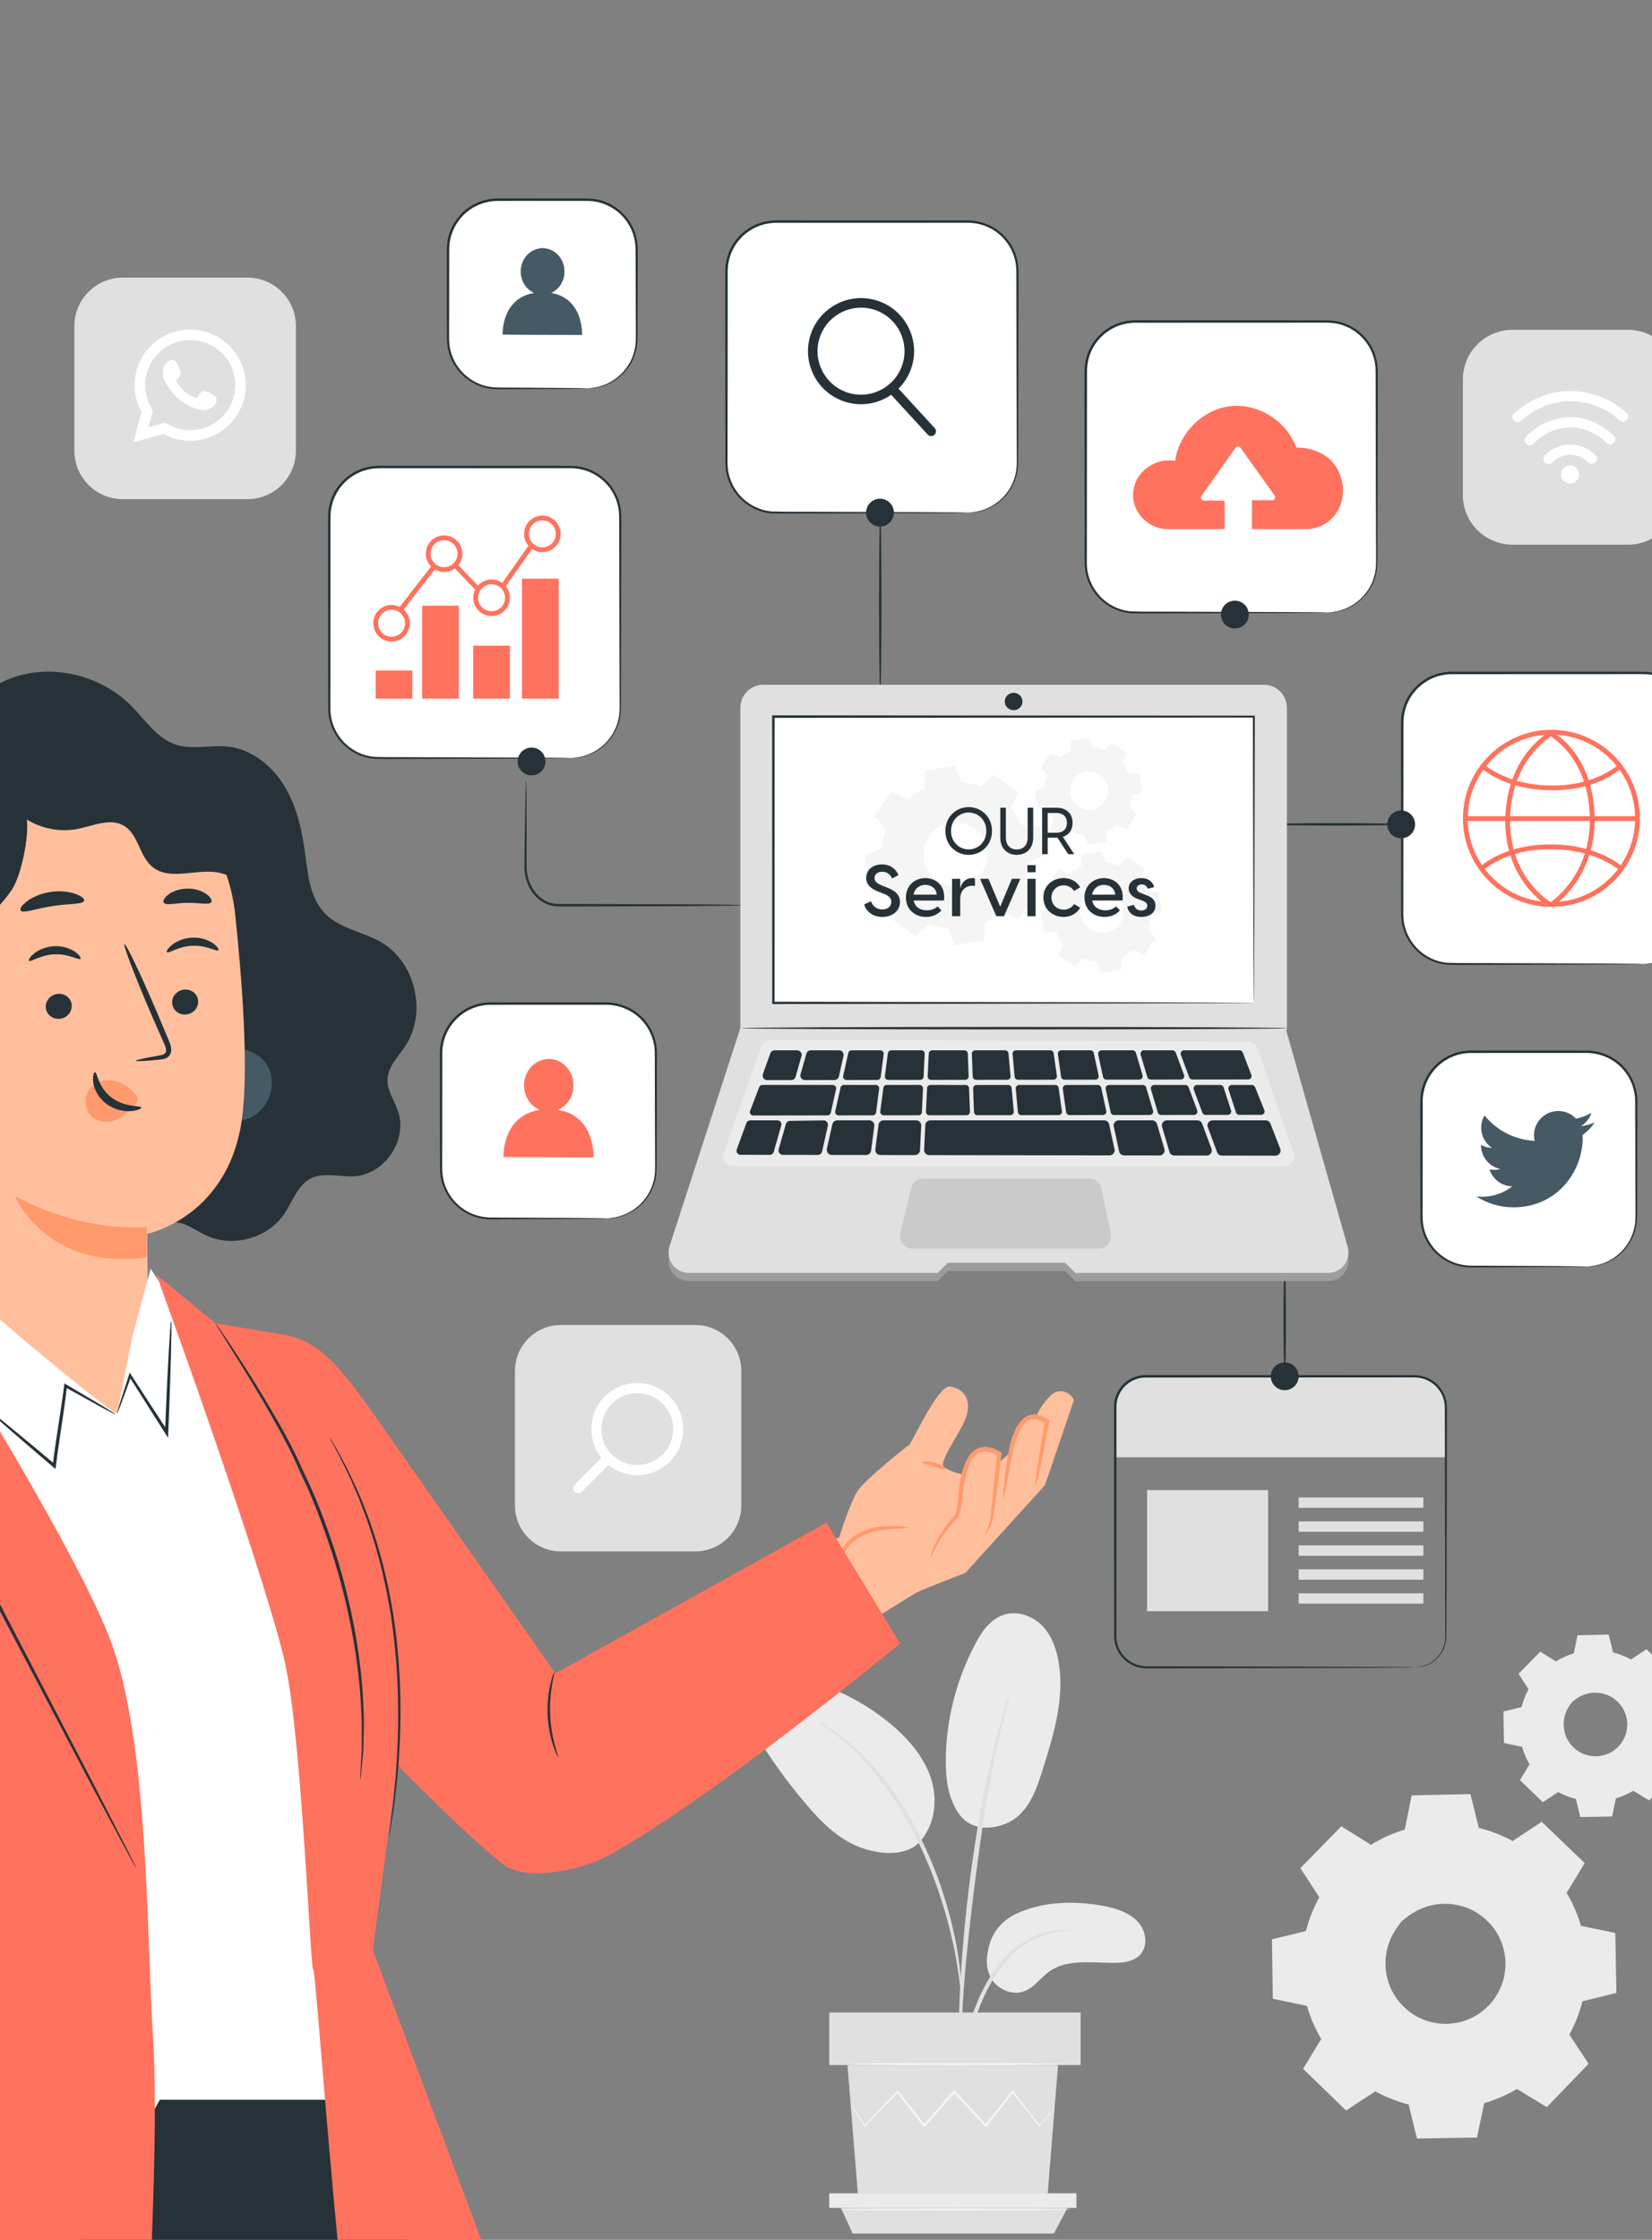 <svg width="346" height="469" viewBox="0 0 346 469" fill="none" xmlns="http://www.w3.org/2000/svg">
<rect x="0" y="0" width="346" height="469" fill="#808080" stroke="none"/>
<path d="M51.817 104.523H25.735C20.125 104.523 15.578 99.975 15.578 94.366V68.284C15.578 62.674 20.125 58.127 25.735 58.127H51.817C57.426 58.127 61.974 62.674 61.974 68.284V94.366C61.974 99.976 57.427 104.523 51.817 104.523Z" fill="#E0E0E0"/>
<path d="M27.959 92.583L29.65 86.276C28.693 84.549 28.189 82.614 28.189 80.651C28.189 74.23 33.413 69.006 39.834 69.006C46.255 69.006 51.479 74.23 51.479 80.651C51.479 87.072 46.255 92.296 39.834 92.296C37.906 92.296 36.003 91.809 34.299 90.885L27.959 92.583ZM34.613 88.521L35.012 88.759C36.478 89.632 38.145 90.094 39.833 90.094C45.04 90.094 49.277 85.858 49.277 80.65C49.277 75.443 45.04 71.206 39.833 71.206C34.626 71.206 30.389 75.442 30.389 80.65C30.389 82.369 30.867 84.062 31.77 85.546L32.015 85.948L31.071 89.469L34.613 88.521Z" fill="white"/>
<path fill-rule="evenodd" clip-rule="evenodd" d="M44.032 82.339C43.553 82.053 42.928 81.732 42.364 81.963C41.931 82.14 41.654 82.818 41.373 83.165C41.23 83.343 41.057 83.37 40.837 83.281C39.211 82.633 37.965 81.548 37.068 80.052C36.916 79.819 36.943 79.636 37.126 79.42C37.397 79.101 37.737 78.738 37.81 78.308C37.883 77.878 37.681 77.375 37.505 76.992C37.278 76.502 37.023 75.805 36.533 75.528C36.083 75.273 35.489 75.416 35.087 75.743C34.395 76.307 34.06 77.192 34.071 78.068C34.074 78.317 34.103 78.565 34.163 78.806C34.303 79.384 34.569 79.924 34.87 80.437C35.097 80.824 35.343 81.2 35.609 81.561C36.48 82.742 37.562 83.769 38.815 84.537C39.441 84.92 40.114 85.257 40.812 85.488C41.596 85.747 42.294 86.016 43.139 85.855C44.023 85.687 44.897 85.139 45.248 84.286C45.352 84.034 45.404 83.752 45.346 83.485C45.224 82.933 44.477 82.606 44.032 82.339Z" fill="white"/>
<path d="M287.14 386.326C289.41 384.955 291.826 383.915 294.318 383.206L295.797 376.101L307.801 375.891L309.529 382.938C312.045 383.558 314.496 384.512 316.812 385.803L322.879 381.826L331.516 390.165L327.756 396.366C329.128 398.636 330.168 401.053 330.875 403.545L337.979 405.023L338.19 417.027L331.142 418.755C330.522 421.27 329.568 423.721 328.277 426.038L332.253 432.105L323.915 440.742L317.713 436.982C315.443 438.354 313.027 439.393 310.534 440.101L309.055 447.206L297.052 447.417L295.324 440.369C292.809 439.749 290.358 438.794 288.041 437.504L281.974 441.481L273.337 433.142L277.097 426.94C275.725 424.67 274.685 422.254 273.977 419.761L266.873 418.282L266.662 406.279L273.71 404.551C274.33 402.036 275.285 399.585 276.575 397.268L272.599 391.201L280.937 382.564L287.14 386.326ZM293.538 402.316C288.597 407.433 288.741 415.586 293.858 420.527C298.975 425.467 307.128 425.324 312.068 420.207C317.008 415.09 316.865 406.937 311.748 401.996C306.631 397.056 298.479 397.199 293.538 402.316Z" fill="#EBEBEB"/>
<path d="M293.537 402.316C293.537 402.316 294.21 401.367 295.935 400.212C297.628 399.085 300.586 397.83 304.337 398.225C306.184 398.433 308.205 399.035 310.047 400.254C311.869 401.472 313.59 403.206 314.665 405.457C315.231 406.562 315.623 407.79 315.837 409.072C316.069 410.351 316.102 411.697 315.909 413.037C315.583 415.728 314.311 418.378 312.334 420.462C310.322 422.512 307.716 423.877 305.038 424.298C303.706 424.538 302.36 424.552 301.072 424.365C299.783 424.197 298.542 423.848 297.417 423.321C295.13 422.326 293.336 420.667 292.054 418.888C290.771 417.09 290.099 415.091 289.827 413.252C289.3 409.517 290.45 406.516 291.517 404.786C292.612 403.023 293.537 402.316 293.537 402.316C293.607 402.375 292.759 403.161 291.767 404.929C290.797 406.667 289.771 409.597 290.343 413.174C290.637 414.935 291.309 416.835 292.554 418.534C293.798 420.214 295.519 421.776 297.695 422.7C298.765 423.192 299.942 423.515 301.164 423.666C302.383 423.836 303.658 423.817 304.916 423.585C307.448 423.178 309.899 421.884 311.803 419.949C313.669 417.979 314.875 415.484 315.193 412.94C315.381 411.675 315.355 410.4 315.142 409.188C314.948 407.973 314.584 406.807 314.055 405.756C313.055 403.614 311.434 401.949 309.711 400.765C307.97 399.581 306.047 398.977 304.277 398.744C300.683 398.297 297.79 399.425 296.087 400.456C294.354 401.51 293.599 402.384 293.537 402.316Z" fill="#EBEBEB"/>
<path d="M287.138 386.325C287.138 386.335 287.004 386.264 286.738 386.114C286.446 385.945 286.055 385.719 285.549 385.426C284.465 384.785 282.903 383.862 280.875 382.665L281.021 382.646C278.899 384.87 276.108 387.794 272.733 391.331L272.755 391.098C273.967 392.931 275.314 394.969 276.755 397.148L276.827 397.257L276.763 397.373C275.584 399.508 274.594 401.939 273.944 404.608L273.91 404.75L273.766 404.786C271.571 405.331 269.195 405.92 266.723 406.534L266.923 406.274C266.998 410.053 267.078 414.064 267.161 418.276L266.93 417.997C269.13 418.45 271.553 418.95 274.036 419.462L274.217 419.5L274.268 419.678C274.928 421.995 275.958 424.459 277.366 426.775L277.466 426.939L277.366 427.105C276.203 429.029 274.921 431.151 273.615 433.312L273.563 432.905C276.279 435.521 279.208 438.342 282.21 441.233L281.783 441.193C283.671 439.952 285.745 438.591 287.846 437.21L288.024 437.093L288.21 437.197C290.327 438.377 292.801 439.385 295.407 440.022L295.617 440.073L295.669 440.283C296.211 442.49 296.803 444.898 297.401 447.33L297.043 447.055C300.844 446.987 304.917 446.914 309.047 446.839L308.695 447.131C309.161 444.887 309.665 442.466 310.172 440.027L310.218 439.808L310.433 439.747C312.797 439.078 315.245 438.045 317.515 436.67L317.521 436.666L317.715 436.551L317.904 436.666C319.986 437.928 322.056 439.183 324.106 440.427L323.65 440.486C326.469 437.568 329.25 434.689 331.99 431.851L331.947 432.305C330.61 430.262 329.285 428.239 327.974 426.236L327.854 426.052L327.961 425.861C329.236 423.577 330.183 421.148 330.795 418.669L330.848 418.459L331.058 418.408C333.442 417.825 335.789 417.252 338.107 416.686L337.839 417.034C337.771 412.937 337.705 408.934 337.64 405.031L337.91 405.357C335.5 404.852 333.133 404.356 330.808 403.87L330.611 403.829L330.557 403.637C329.838 401.092 328.788 398.701 327.483 396.533L327.383 396.367L327.483 396.202C328.776 394.078 330.03 392.018 331.253 390.007L331.302 390.387C328.27 387.447 325.407 384.672 322.682 382.031L323.033 382.064C320.896 383.457 318.891 384.765 316.957 386.025L316.822 386.113L316.683 386.035C314.265 384.682 311.842 383.768 309.471 383.174L309.328 383.138L309.294 382.996C308.675 380.433 308.117 378.124 307.59 375.943L307.806 376.109C303.155 376.17 299.194 376.222 295.801 376.267L295.96 376.135C295.351 378.969 294.852 381.294 294.436 383.23L294.42 383.301L294.351 383.32C291.811 384.029 290.024 384.858 288.862 385.431C288.307 385.721 287.882 385.943 287.571 386.106C287.276 386.267 287.138 386.336 287.138 386.325C287.139 386.316 287.275 386.221 287.538 386.053C287.813 385.884 288.228 385.631 288.803 385.324C289.952 384.713 291.733 383.843 294.283 383.092L294.2 383.182C294.591 381.241 295.06 378.909 295.632 376.068L295.658 375.939L295.792 375.936C299.183 375.862 303.145 375.775 307.794 375.673L307.968 375.669L308.01 375.839C308.551 378.016 309.124 380.322 309.761 382.881L309.584 382.703C311.998 383.292 314.469 384.208 316.938 385.572L316.664 385.582C318.592 384.312 320.591 382.995 322.721 381.591L322.909 381.467L323.072 381.624C325.808 384.254 328.681 387.018 331.726 389.945L331.902 390.115L331.775 390.325C330.558 392.34 329.311 394.404 328.025 396.533L328.026 396.203C329.367 398.415 330.448 400.856 331.19 403.457L330.939 403.223C333.266 403.704 335.634 404.194 338.045 404.693L338.311 404.748L338.316 405.02C338.389 408.923 338.463 412.925 338.539 417.023L338.544 417.304L338.271 417.371C335.954 417.941 333.607 418.518 331.225 419.104L331.487 418.843C330.863 421.383 329.895 423.874 328.591 426.216L328.577 425.841C329.89 427.843 331.216 429.864 332.556 431.906L332.716 432.15L332.514 432.36C329.774 435.199 326.995 438.08 324.178 440.999L323.973 441.211L323.721 441.058C321.671 439.815 319.601 438.561 317.519 437.299H317.901L317.894 437.303C315.566 438.713 313.055 439.772 310.632 440.457L310.892 440.178C310.384 442.617 309.879 445.038 309.412 447.282L309.352 447.569L309.059 447.574C304.93 447.645 300.856 447.714 297.055 447.779L296.766 447.784L296.698 447.503C296.103 445.071 295.515 442.662 294.975 440.454L295.236 440.716C292.567 440.06 290.034 439.023 287.868 437.811L288.231 437.798C286.127 439.174 284.051 440.532 282.16 441.768L281.93 441.919L281.733 441.728C278.738 438.829 275.816 436.001 273.107 433.379L272.918 433.196L273.055 432.971C274.367 430.814 275.656 428.696 276.824 426.775V427.104C275.392 424.733 274.348 422.212 273.684 419.844L273.915 420.059C271.433 419.538 269.012 419.029 266.813 418.567L266.586 418.519L266.582 418.287C266.518 414.075 266.457 410.064 266.399 406.284L266.396 406.073L266.6 406.023C269.075 405.424 271.455 404.847 273.653 404.315L273.476 404.492C274.153 401.783 275.175 399.321 276.387 397.162L276.395 397.386C274.972 395.194 273.641 393.146 272.443 391.303L272.361 391.176L272.465 391.069C275.881 387.571 278.705 384.68 280.853 382.48L280.92 382.412L280.999 382.461C282.981 383.695 284.508 384.645 285.568 385.304C286.068 385.622 286.455 385.867 286.743 386.05C287.004 386.224 287.138 386.315 287.138 386.325Z" fill="#EBEBEB"/>
<path d="M325.883 347.909C327.085 347.182 328.366 346.631 329.686 346.256L330.469 342.492L336.829 342.381L337.744 346.115C339.077 346.443 340.376 346.949 341.603 347.633L344.817 345.526L349.393 349.944L347.401 353.23C348.128 354.433 348.679 355.713 349.054 357.034L352.818 357.817L352.93 364.177L349.196 365.092C348.868 366.424 348.362 367.723 347.678 368.95L349.785 372.165L345.367 376.741L342.081 374.749C340.878 375.476 339.598 376.026 338.277 376.401L337.494 380.165L331.134 380.277L330.219 376.543C328.886 376.215 327.588 375.709 326.36 375.025L323.146 377.132L318.57 372.714L320.562 369.428C319.835 368.225 319.284 366.945 318.909 365.625L315.145 364.842L315.033 358.482L318.767 357.566C319.095 356.233 319.601 354.935 320.285 353.708L318.178 350.494L322.596 345.918L325.883 347.909ZM329.274 356.382C326.656 359.093 326.732 363.413 329.443 366.03C332.154 368.648 336.474 368.572 339.091 365.86C341.708 363.149 341.633 358.829 338.921 356.212C336.211 353.595 331.891 353.671 329.274 356.382Z" fill="#EBEBEB"/>
<path d="M329.274 356.382C329.274 356.382 329.631 355.879 330.544 355.267C331.441 354.67 333.008 354.005 334.996 354.214C335.975 354.324 337.045 354.643 338.022 355.289C338.988 355.934 339.899 356.853 340.469 358.046C340.769 358.632 340.977 359.282 341.09 359.961C341.213 360.639 341.23 361.352 341.128 362.062C340.955 363.488 340.281 364.892 339.234 365.996C338.168 367.082 336.787 367.806 335.368 368.029C334.662 368.156 333.949 368.163 333.267 368.065C332.584 367.976 331.927 367.791 331.331 367.512C330.119 366.985 329.169 366.106 328.49 365.163C327.81 364.21 327.454 363.151 327.31 362.177C327.031 360.198 327.64 358.608 328.206 357.691C328.783 356.756 329.274 356.382 329.274 356.382C329.311 356.413 328.862 356.83 328.336 357.767C327.822 358.688 327.278 360.24 327.582 362.135C327.738 363.068 328.094 364.075 328.754 364.975C329.413 365.865 330.325 366.693 331.478 367.182C332.045 367.443 332.669 367.614 333.316 367.694C333.962 367.784 334.637 367.774 335.304 367.651C336.645 367.435 337.944 366.75 338.953 365.724C339.942 364.68 340.581 363.358 340.749 362.01C340.848 361.339 340.835 360.664 340.722 360.022C340.619 359.379 340.426 358.761 340.146 358.204C339.616 357.069 338.757 356.187 337.845 355.559C336.922 354.932 335.904 354.611 334.966 354.488C333.062 354.251 331.529 354.849 330.627 355.395C329.706 355.954 329.306 356.418 329.274 356.382Z" fill="#EBEBEB"/>
<path d="M325.882 347.909C325.882 347.914 325.811 347.877 325.67 347.797C325.515 347.708 325.308 347.588 325.04 347.433C324.466 347.094 323.638 346.605 322.563 345.97L322.64 345.96C321.516 347.138 320.037 348.688 318.248 350.562L318.26 350.439C318.902 351.411 319.616 352.49 320.38 353.645L320.418 353.703L320.384 353.764C319.759 354.895 319.235 356.183 318.891 357.597L318.873 357.672L318.797 357.691C317.634 357.98 316.375 358.292 315.065 358.617L315.171 358.479C315.211 360.481 315.253 362.607 315.297 364.838L315.175 364.69C316.341 364.93 317.624 365.195 318.94 365.466L319.036 365.486L319.063 365.58C319.412 366.808 319.959 368.113 320.704 369.34L320.757 369.427L320.704 369.515C320.088 370.534 319.408 371.659 318.717 372.804L318.689 372.588C320.128 373.974 321.68 375.469 323.27 377.001L323.044 376.98C324.045 376.323 325.143 375.601 326.256 374.87L326.35 374.808L326.448 374.863C327.57 375.488 328.88 376.022 330.261 376.36L330.372 376.387L330.399 376.499C330.686 377.668 331 378.944 331.317 380.233L331.127 380.087C333.141 380.051 335.299 380.012 337.487 379.973L337.3 380.128C337.547 378.939 337.814 377.656 338.083 376.364L338.107 376.248L338.221 376.216C339.473 375.862 340.771 375.314 341.973 374.586L341.976 374.584L342.078 374.523L342.178 374.584C343.281 375.253 344.378 375.918 345.464 376.576L345.222 376.607C346.715 375.061 348.189 373.536 349.641 372.032L349.618 372.273C348.909 371.191 348.208 370.119 347.513 369.058L347.449 368.961L347.506 368.86C348.181 367.65 348.683 366.363 349.008 365.049L349.036 364.937L349.147 364.91C350.41 364.601 351.654 364.297 352.882 363.997L352.74 364.181C352.704 362.01 352.669 359.889 352.635 357.822L352.778 357.995C351.501 357.728 350.247 357.465 349.015 357.207L348.911 357.185L348.882 357.083C348.501 355.734 347.945 354.468 347.253 353.319L347.2 353.231L347.253 353.144C347.938 352.019 348.602 350.927 349.251 349.862L349.277 350.063C347.67 348.506 346.154 347.035 344.71 345.636L344.896 345.653C343.764 346.391 342.701 347.084 341.677 347.752L341.605 347.799L341.531 347.758C340.25 347.041 338.966 346.557 337.71 346.242L337.634 346.223L337.616 346.148C337.288 344.79 336.992 343.567 336.713 342.411L336.827 342.499C334.363 342.531 332.264 342.559 330.467 342.582L330.551 342.512C330.229 344.013 329.964 345.245 329.744 346.271L329.736 346.309L329.7 346.319C328.354 346.695 327.407 347.134 326.792 347.438C326.498 347.592 326.273 347.709 326.108 347.796C325.955 347.878 325.882 347.915 325.882 347.909C325.882 347.904 325.955 347.854 326.094 347.765C326.24 347.676 326.46 347.541 326.764 347.379C327.373 347.055 328.316 346.594 329.668 346.197L329.624 346.245C329.831 345.216 330.08 343.981 330.383 342.476L330.397 342.408L330.468 342.407C332.265 342.368 334.364 342.322 336.827 342.268L336.919 342.266L336.942 342.356C337.229 343.51 337.532 344.731 337.87 346.087L337.776 345.993C339.055 346.305 340.364 346.79 341.672 347.513L341.527 347.518C342.548 346.845 343.607 346.147 344.736 345.403L344.836 345.338L344.922 345.421C346.371 346.815 347.894 348.279 349.507 349.83L349.6 349.92L349.533 350.031C348.888 351.099 348.227 352.192 347.546 353.32V353.145C348.257 354.317 348.829 355.61 349.222 356.988L349.089 356.864C350.322 357.119 351.576 357.378 352.854 357.643L352.995 357.672L352.998 357.816C353.036 359.884 353.076 362.004 353.116 364.175L353.119 364.324L352.974 364.36C351.746 364.662 350.503 364.968 349.241 365.278L349.38 365.14C349.05 366.486 348.537 367.805 347.846 369.046L347.839 368.848C348.535 369.909 349.237 370.98 349.947 372.061L350.032 372.19L349.925 372.302C348.473 373.806 347.001 375.333 345.508 376.879L345.4 376.991L345.267 376.91C344.181 376.252 343.084 375.587 341.981 374.918H342.183L342.179 374.92C340.946 375.667 339.615 376.228 338.331 376.591L338.469 376.443C338.2 377.735 337.933 379.018 337.685 380.207L337.653 380.359L337.498 380.362C335.31 380.399 333.152 380.436 331.138 380.471L330.985 380.474L330.949 380.325C330.634 379.036 330.322 377.76 330.036 376.59L330.174 376.729C328.76 376.381 327.418 375.832 326.27 375.19L326.462 375.183C325.347 375.912 324.247 376.631 323.246 377.287L323.124 377.367L323.02 377.266C321.433 375.73 319.885 374.232 318.449 372.842L318.349 372.745L318.421 372.626C319.116 371.483 319.799 370.361 320.418 369.343V369.517C319.659 368.261 319.106 366.925 318.754 365.671L318.877 365.785C317.562 365.509 316.279 365.239 315.114 364.994L314.994 364.969L314.992 364.846C314.958 362.614 314.926 360.489 314.895 358.486L314.893 358.374L315.001 358.348C316.312 358.03 317.573 357.725 318.738 357.443L318.644 357.537C319.002 356.102 319.544 354.797 320.186 353.653L320.19 353.772C319.436 352.611 318.731 351.526 318.096 350.549L318.053 350.482L318.108 350.426C319.918 348.573 321.414 347.041 322.552 345.876L322.587 345.84L322.629 345.866C323.679 346.52 324.488 347.023 325.05 347.372C325.315 347.54 325.52 347.67 325.672 347.767C325.811 347.855 325.882 347.904 325.882 347.909Z" fill="#EBEBEB"/>
<path d="M212.861 400.72C218.011 398.314 224.074 398.001 229.791 398.857C232.862 399.317 236.064 400.149 238.154 402.238C240.244 404.328 240.64 408.004 238.24 409.8C236.811 410.869 234.819 411.031 232.967 411.012C228.492 410.965 223.526 410.251 219.95 412.69C217.91 414.081 216.552 416.394 214.113 417.079C211.727 417.748 209.034 416.473 207.769 414.523C206.504 412.573 206.462 410.135 207.052 407.937C207.053 407.935 207.674 403.144 212.861 400.72Z" fill="#EBEBEB"/>
<path d="M201.063 380.095C204.212 384.168 210.332 382.819 213.17 380.333C216.008 377.847 217.207 374.244 218.299 370.808C220.794 362.957 223.309 354.721 221.454 346.726C220.899 344.336 219.913 341.952 218.058 340.179C216.203 338.406 213.352 337.351 210.744 337.975C207.658 338.713 205.74 341.45 204.354 344.054C200.279 351.708 198.122 360.193 198.09 368.689C198.075 372.657 198.592 376.819 201.063 380.095Z" fill="#EBEBEB"/>
<path d="M192.416 385.938C195.835 382.263 196.484 376.903 194.962 372.3C193.441 367.696 190.003 363.78 186.043 360.583C181.399 356.834 175.94 353.917 170.071 352.048C167.761 351.313 165.325 350.732 162.888 350.943C160.451 351.154 157.997 352.282 156.86 354.246C155.179 357.149 156.791 360.671 158.534 363.544C161.605 368.606 165.116 373.448 169.025 378.012C172.169 381.683 175.771 385.305 180.563 386.964C185.355 388.623 190.333 388.428 192.873 385.418" fill="#EBEBEB"/>
<path d="M200.85 441.536C200.909 441.539 201.005 440.879 201.135 439.685C201.28 438.338 201.461 436.646 201.678 434.634C201.938 432.509 202.281 429.979 202.933 427.225C203.583 424.478 204.6 421.5 205.906 418.481C207.259 415.479 208.908 412.751 210.836 410.569C212.75 408.377 214.976 406.791 217.069 405.876C219.155 404.943 221.025 404.564 222.318 404.396C223.622 404.275 224.352 404.182 224.353 404.129C224.354 404.076 223.622 404.068 222.282 404.1C220.955 404.18 219.007 404.484 216.809 405.39C214.604 406.276 212.242 407.887 210.234 410.124C208.21 412.352 206.5 415.14 205.123 418.195C203.794 421.268 202.792 424.276 202.171 427.082C201.552 429.884 201.269 432.441 201.083 434.584C200.906 436.729 200.839 438.466 200.807 439.666C200.778 440.867 200.793 441.533 200.85 441.536Z" fill="#E0E0E0"/>
<path d="M201.233 437.648C201.262 437.647 201.28 437.351 201.288 436.789C201.286 436.144 201.284 435.331 201.281 434.333C201.274 432.202 201.276 429.118 201.402 425.309C201.61 417.692 202.334 409.494 203.733 397.937C205.057 387.07 206.835 374.422 208.711 366.199C209.113 364.329 209.518 362.646 209.9 361.172C210.264 359.695 210.574 358.422 210.874 357.391C211.131 356.421 211.341 355.631 211.508 355.004C211.644 354.456 211.702 354.164 211.674 354.157C211.646 354.15 211.533 354.427 211.344 354.962C211.137 355.58 210.877 356.359 210.557 357.315C210.208 358.336 209.85 359.601 209.441 361.072C209.015 362.54 208.568 364.219 208.128 366.086C206.272 373.537 204.306 383.95 202.894 395.535C201.492 407.116 200.861 417.661 200.805 425.298C200.755 429.116 200.844 432.207 200.952 434.339C201.019 435.336 201.074 436.149 201.117 436.793C201.166 437.356 201.204 437.649 201.233 437.648Z" fill="#E0E0E0"/>
<path d="M201.29 417.311C201.349 417.309 201.338 416.398 201.27 414.745C201.166 413.097 200.916 410.714 200.403 407.795C199.859 404.883 199.1 401.426 197.907 397.669C197.39 395.951 196.175 391.836 193.231 385.687C189.353 377.355 184.084 370.543 179.5 366.323C178.425 365.203 177.227 364.395 176.27 363.604C175.774 363.224 175.336 362.846 174.89 362.546C174.441 362.266 174.024 362.005 173.637 361.764C172.128 360.83 171.283 360.337 171.252 360.381C171.117 360.548 174.631 362.421 179.069 366.696C183.489 370.963 188.611 377.728 192.457 385.99C194.602 390.471 196.098 394.468 197.159 397.862C198.385 401.582 199.199 405.005 199.815 407.888C200.4 410.777 200.739 413.136 200.943 414.77C201.111 416.405 201.232 417.313 201.29 417.311Z" fill="#E0E0E0"/>
<path d="M177.498 432.407L179.749 460.328H219.354L221.605 432.407H177.498Z" fill="#E0E0E0"/>
<path d="M226.33 421.402H173.672V432.407H226.33V421.402Z" fill="#E0E0E0"/>
<path d="M173.672 459.26V462.311H176.146H225.459V459.26H173.672Z" fill="#EBEBEB"/>
<path d="M178.571 467.68L176.146 462.311H223.573L220.744 467.68H178.571Z" fill="#E0E0E0"/>
<path d="M220.869 441.532C220.878 441.539 220.815 441.626 220.684 441.789C220.527 441.978 220.332 442.212 220.092 442.5C219.529 443.152 218.757 444.048 217.785 445.174L217.682 445.293L217.583 445.169C216.133 443.352 214.195 440.926 211.915 438.069H212.241C210.555 440.231 208.677 442.64 206.66 445.225L206.485 445.449L206.289 445.238C204.229 443.019 201.993 440.609 199.671 438.106L200.053 438.102C199.938 438.233 199.814 438.374 199.689 438.516C197.636 440.847 195.65 443.102 193.771 445.235L193.574 445.459L193.392 445.226C191.383 442.651 189.506 440.246 187.809 438.071L188.134 438.085C185.382 440.924 183.049 443.332 181.258 445.18L181.136 445.306L181.043 445.164C180.137 443.785 179.414 442.685 178.89 441.888C178.665 441.532 178.483 441.245 178.338 441.016C178.216 440.817 178.159 440.711 178.169 440.705C178.179 440.699 178.258 440.793 178.4 440.982C178.561 441.203 178.762 441.479 179.011 441.821C179.561 442.604 180.32 443.683 181.271 445.037L181.056 445.021C182.818 443.151 185.115 440.713 187.822 437.839L187.993 437.658L188.147 437.853C189.859 440.018 191.753 442.413 193.78 444.975L193.401 444.966C195.275 442.83 197.257 440.571 199.305 438.237C199.43 438.095 199.554 437.953 199.669 437.823L199.857 437.609L200.05 437.819C202.366 440.326 204.596 442.741 206.65 444.964L206.279 444.977C208.316 442.404 210.212 440.008 211.915 437.856L212.08 437.647L212.241 437.856C214.474 440.744 216.37 443.197 217.789 445.033L217.587 445.028C218.598 443.93 219.402 443.057 219.987 442.422C220.248 442.149 220.459 441.927 220.63 441.748C220.78 441.6 220.861 441.525 220.869 441.532Z" fill="#F5F5F5"/>
<path d="M222.156 432.224C222.156 432.347 212.232 432.447 199.993 432.447C187.75 432.447 177.828 432.347 177.828 432.224C177.828 432.101 187.75 432 199.993 432C212.232 432 222.156 432.1 222.156 432.224Z" fill="#F5F5F5"/>
<path d="M224.156 462.611C224.156 462.734 213.371 462.834 200.069 462.834C186.763 462.834 175.98 462.734 175.98 462.611C175.98 462.488 186.763 462.388 200.069 462.388C213.371 462.388 224.156 462.488 224.156 462.611Z" fill="#F5F5F5"/>
<path d="M145.645 324.852H117.47C112.16 324.852 107.855 320.547 107.855 315.237V287.062C107.855 281.752 112.16 277.447 117.47 277.447H145.645C150.955 277.447 155.26 281.752 155.26 287.062V315.237C155.259 320.547 150.955 324.852 145.645 324.852Z" fill="#E0E0E0"/>
<path d="M121.07 312.694C120.788 312.694 120.524 312.584 120.325 312.386C119.915 311.975 119.915 311.307 120.325 310.897L125.957 305.264C122.92 301.478 123.215 295.872 126.658 292.428C128.478 290.609 130.897 289.607 133.47 289.607C136.043 289.607 138.462 290.609 140.282 292.428C144.037 296.185 144.037 302.296 140.282 306.052C138.462 307.871 136.043 308.874 133.47 308.874C131.246 308.874 129.165 308.142 127.445 306.755L121.814 312.386C121.615 312.584 121.351 312.694 121.07 312.694ZM133.471 291.712C131.46 291.712 129.569 292.495 128.148 293.917C126.728 295.336 125.946 297.227 125.946 299.24C125.946 301.253 126.728 303.144 128.148 304.563C129.57 305.985 131.46 306.768 133.471 306.768C135.482 306.768 137.373 305.985 138.794 304.563C140.214 303.144 140.996 301.253 140.996 299.24C140.996 297.227 140.215 295.337 138.794 293.917C137.373 292.495 135.483 291.712 133.471 291.712Z" fill="white"/>
<path d="M340.99 114.044H316.773C311.038 114.044 306.389 109.395 306.389 103.66V79.443C306.389 73.708 311.038 69.059 316.773 69.059H340.99C346.725 69.059 351.374 73.708 351.374 79.443V103.66C351.374 109.394 346.725 114.044 340.99 114.044Z" fill="#E0E0E0"/>
<path d="M330.728 99.34C330.723 100.387 329.87 101.232 328.823 101.227C327.776 101.222 326.931 100.369 326.936 99.322C326.941 98.275 327.793 97.43 328.841 97.435C329.888 97.44 330.733 98.293 330.728 99.34Z" fill="white"/>
<path d="M325.043 96.903C327.125 94.717 330.509 94.65 332.644 96.803C333.612 97.778 335.127 96.278 334.159 95.302C331.229 92.349 326.42 92.367 323.542 95.388C322.596 96.382 324.094 97.899 325.043 96.903Z" fill="white"/>
<path d="M318.603 88.078C321.486 85.586 324.927 84.017 328.781 84.007C332.601 83.998 336.367 85.354 339.165 87.981C340.164 88.92 341.683 87.422 340.68 86.48C337.476 83.471 333.178 81.864 328.791 81.875C324.356 81.886 320.415 83.699 317.102 86.563C316.062 87.463 317.569 88.973 318.603 88.078Z" fill="white"/>
<path d="M321.146 92.969C323.079 90.88 325.787 89.571 328.65 89.506C331.591 89.439 334.43 90.65 336.474 92.75C337.433 93.735 338.947 92.234 337.989 91.249C335.57 88.764 332.142 87.294 328.66 87.373C325.255 87.451 321.955 88.957 319.645 91.454C318.714 92.46 320.211 93.979 321.146 92.969Z" fill="white"/>
<path d="M269.076 265.213C269.22 265.213 269.336 270.254 269.336 276.471C269.336 282.69 269.219 287.73 269.076 287.73C268.932 287.73 268.816 282.69 268.816 276.471C268.815 270.254 268.932 265.213 269.076 265.213Z" fill="#263238"/>
<path d="M184.362 145.07C184.218 145.07 184.102 136.67 184.102 126.31C184.102 115.946 184.218 107.548 184.362 107.548C184.506 107.548 184.622 115.946 184.622 126.31C184.622 136.669 184.505 145.07 184.362 145.07Z" fill="#263238"/>
<path d="M155.36 189.545C155.36 189.563 155.122 189.581 154.668 189.598C154.161 189.61 153.502 189.627 152.683 189.647C150.898 189.667 148.419 189.695 145.382 189.73C139.163 189.75 130.673 189.777 121.294 189.806C120.118 189.805 118.956 189.805 117.81 189.805C117.245 189.808 116.665 189.815 116.072 189.74C115.493 189.645 114.919 189.507 114.398 189.255C112.255 188.316 110.88 186.333 110.264 184.36C109.95 183.362 109.826 182.336 109.83 181.354C109.841 180.389 109.852 179.452 109.862 178.545C109.886 176.737 109.908 175.05 109.928 173.503C109.983 170.466 110.028 167.988 110.061 166.203C110.087 165.384 110.108 164.725 110.123 164.218C110.143 163.764 110.162 163.526 110.18 163.526C110.198 163.526 110.214 163.764 110.228 164.218C110.237 164.725 110.249 165.384 110.263 166.203C110.271 167.988 110.282 170.467 110.296 173.504C110.295 175.051 110.294 176.738 110.293 178.546C110.342 180.358 110.083 182.327 110.721 184.215C111.317 186.082 112.628 187.934 114.604 188.788C115.084 189.02 115.612 189.142 116.142 189.229C116.669 189.296 117.23 189.29 117.809 189.286C118.954 189.286 120.117 189.285 121.293 189.285C130.673 189.315 139.162 189.342 145.381 189.361C148.418 189.396 150.897 189.424 152.682 189.444C153.502 189.464 154.161 189.48 154.667 189.493C155.122 189.509 155.36 189.527 155.36 189.545Z" fill="#263238"/>
<path d="M202.715 107.341H162.538C156.803 107.341 152.154 102.692 152.154 96.957V56.779C152.154 51.044 156.803 46.395 162.538 46.395H202.715C208.45 46.395 213.099 51.044 213.099 56.779V96.957C213.099 102.691 208.45 107.341 202.715 107.341Z" fill="white"/>
<path d="M202.715 107.341C202.711 107.292 203.515 107.354 204.979 107.032C206.41 106.691 208.597 105.863 210.468 103.697C211.397 102.633 212.209 101.237 212.627 99.566C213.106 97.905 212.931 96 212.953 93.97C212.942 89.907 212.929 85.284 212.915 80.175C212.905 75.063 212.895 69.465 212.883 63.456C212.881 61.954 212.878 60.425 212.876 58.873C212.861 57.314 212.958 55.741 212.534 54.23C211.782 51.193 209.438 48.475 206.339 47.314C205.574 47.001 204.755 46.831 203.929 46.717C203.106 46.625 202.252 46.634 201.381 46.64C199.651 46.641 197.901 46.643 196.133 46.644C192.596 46.646 188.984 46.648 185.308 46.651C177.955 46.653 170.342 46.655 162.544 46.656C160.643 46.677 158.755 47.193 157.17 48.208C156.377 48.707 155.643 49.304 155.029 50.007C154.396 50.691 153.872 51.471 153.468 52.303C153.037 53.124 152.777 54.02 152.592 54.917C152.418 55.825 152.409 56.731 152.412 57.675C152.411 59.545 152.411 61.4 152.41 63.239C152.405 70.593 152.4 77.688 152.395 84.446C152.391 87.825 152.388 91.12 152.384 94.322C152.412 95.925 152.277 97.511 152.583 98.995C152.89 100.484 153.532 101.873 154.413 103.05C156.168 105.425 158.9 106.873 161.627 107.094C164.379 107.192 167.083 107.13 169.63 107.157C179.837 107.192 188.103 107.22 193.839 107.24C196.681 107.261 198.896 107.278 200.421 107.289C201.159 107.3 201.727 107.309 202.133 107.315C202.517 107.323 202.715 107.341 202.715 107.341C202.715 107.341 202.517 107.359 202.132 107.368C201.727 107.374 201.159 107.383 200.42 107.394C198.895 107.405 196.681 107.422 193.838 107.443C188.102 107.463 179.836 107.491 169.629 107.526C167.066 107.511 164.413 107.585 161.59 107.495C158.754 107.276 155.903 105.779 154.066 103.31C153.144 102.087 152.469 100.639 152.145 99.085C151.821 97.511 151.959 95.913 151.925 94.323C151.921 91.121 151.918 87.826 151.914 84.447C151.909 77.688 151.904 70.594 151.899 63.24C151.898 61.401 151.898 59.546 151.897 57.676C151.893 56.753 151.901 55.771 152.084 54.823C152.277 53.879 152.552 52.939 153.004 52.074C153.429 51.199 153.979 50.38 154.644 49.66C155.29 48.922 156.06 48.293 156.894 47.769C158.56 46.702 160.548 46.158 162.544 46.137C170.342 46.139 177.955 46.141 185.308 46.142C188.985 46.144 192.596 46.146 196.133 46.148C197.901 46.149 199.651 46.151 201.381 46.152C202.24 46.148 203.11 46.139 203.986 46.237C204.851 46.357 205.709 46.538 206.51 46.867C209.755 48.091 212.197 50.939 212.977 54.117C213.417 55.712 213.309 57.341 213.321 58.875C213.319 60.428 213.316 61.956 213.314 63.458C213.303 69.466 213.292 75.064 213.282 80.177C213.268 85.285 213.255 89.908 213.243 93.972C213.206 95.986 213.371 97.918 212.866 99.631C212.423 101.339 211.578 102.757 210.62 103.832C208.688 106.019 206.453 106.824 205.001 107.136C204.259 107.279 203.685 107.344 203.297 107.34C202.912 107.349 202.715 107.341 202.715 107.341Z" fill="#263238"/>
<path d="M277.963 128.258H237.786C232.051 128.258 227.402 123.609 227.402 117.874V77.698C227.402 71.963 232.051 67.314 237.786 67.314H277.963C283.698 67.314 288.347 71.963 288.347 77.698V117.874C288.347 123.609 283.698 128.258 277.963 128.258Z" fill="white"/>
<path d="M277.963 128.259C277.959 128.21 278.763 128.272 280.228 127.95C281.659 127.609 283.846 126.781 285.717 124.615C286.646 123.551 287.458 122.155 287.876 120.484C288.355 118.823 288.18 116.918 288.202 114.888C288.191 110.825 288.178 106.202 288.164 101.093C288.154 95.981 288.144 90.383 288.132 84.375C288.13 82.873 288.127 81.344 288.125 79.792C288.11 78.233 288.207 76.66 287.783 75.149C287.031 72.112 284.687 69.394 281.588 68.233C280.823 67.92 280.004 67.75 279.178 67.636C278.355 67.544 277.501 67.553 276.63 67.559C274.9 67.56 273.15 67.562 271.381 67.563C267.844 67.565 264.232 67.567 260.556 67.569C253.203 67.571 245.59 67.573 237.792 67.574C235.891 67.595 234.003 68.11 232.418 69.126C231.625 69.625 230.891 70.222 230.277 70.925C229.644 71.609 229.12 72.389 228.716 73.221C228.285 74.042 228.025 74.937 227.84 75.835C227.666 76.743 227.657 77.649 227.66 78.593C227.659 80.463 227.659 82.318 227.658 84.157C227.653 91.511 227.648 98.606 227.643 105.365C227.639 108.744 227.636 112.039 227.632 115.241C227.66 116.844 227.525 118.43 227.831 119.914C228.138 121.403 228.78 122.792 229.661 123.969C231.416 126.344 234.148 127.793 236.875 128.013C239.627 128.111 242.331 128.049 244.878 128.076C255.085 128.111 263.351 128.139 269.087 128.159C271.929 128.18 274.144 128.197 275.669 128.208C276.407 128.219 276.975 128.228 277.381 128.234C277.765 128.241 277.963 128.259 277.963 128.259C277.963 128.259 277.765 128.277 277.38 128.286C276.975 128.292 276.407 128.301 275.668 128.312C274.143 128.323 271.929 128.34 269.086 128.361C263.35 128.381 255.084 128.409 244.877 128.444C242.314 128.429 239.661 128.503 236.838 128.413C234.002 128.194 231.151 126.697 229.314 124.228C228.392 123.005 227.717 121.557 227.393 120.003C227.069 118.429 227.207 116.831 227.173 115.241C227.169 112.039 227.166 108.744 227.162 105.365C227.157 98.606 227.152 91.512 227.147 84.157C227.146 82.318 227.146 80.463 227.145 78.593C227.141 77.67 227.149 76.688 227.332 75.74C227.525 74.797 227.8 73.856 228.252 72.991C228.677 72.116 229.227 71.296 229.892 70.577C230.537 69.839 231.308 69.21 232.142 68.686C233.808 67.619 235.796 67.075 237.792 67.054C245.59 67.056 253.203 67.058 260.556 67.059C264.232 67.061 267.844 67.063 271.381 67.065C273.149 67.066 274.899 67.068 276.63 67.069C277.489 67.065 278.359 67.056 279.235 67.154C280.1 67.273 280.958 67.455 281.759 67.784C285.004 69.008 287.446 71.856 288.226 75.034C288.666 76.629 288.558 78.258 288.57 79.792C288.568 81.345 288.565 82.873 288.563 84.375C288.552 90.383 288.541 95.981 288.531 101.093C288.517 106.201 288.504 110.824 288.492 114.888C288.455 116.902 288.62 118.834 288.115 120.547C287.672 122.255 286.827 123.673 285.869 124.748C283.937 126.935 281.702 127.74 280.25 128.052C279.508 128.195 278.934 128.26 278.546 128.256C278.16 128.267 277.963 128.259 277.963 128.259Z" fill="#263238"/>
<path d="M344.247 201.851H304.07C298.335 201.851 293.686 197.202 293.686 191.467V151.29C293.686 145.555 298.335 140.906 304.07 140.906H344.247C349.982 140.906 354.631 145.555 354.631 151.29V191.467C354.631 197.202 349.982 201.851 344.247 201.851Z" fill="white"/>
<path d="M344.246 201.851C344.242 201.802 345.046 201.864 346.511 201.542C347.942 201.201 350.129 200.373 352 198.207C352.929 197.143 353.741 195.747 354.159 194.076C354.638 192.415 354.464 190.51 354.485 188.48C354.474 184.417 354.461 179.794 354.446 174.686C354.436 169.574 354.426 163.976 354.414 157.967C354.412 156.464 354.41 154.936 354.407 153.384C354.392 151.825 354.489 150.252 354.065 148.741C353.313 145.704 350.969 142.986 347.87 141.825C347.105 141.512 346.285 141.342 345.46 141.228C344.637 141.136 343.783 141.145 342.912 141.151C341.182 141.152 339.432 141.154 337.663 141.155C334.126 141.157 330.514 141.159 326.838 141.161C319.485 141.163 311.872 141.165 304.074 141.166C302.173 141.187 300.285 141.702 298.7 142.718C297.907 143.217 297.173 143.814 296.559 144.517C295.925 145.201 295.402 145.981 294.997 146.813C294.566 147.635 294.306 148.53 294.121 149.427C293.947 150.335 293.938 151.241 293.941 152.185C293.94 154.055 293.939 155.91 293.939 157.749C293.934 165.103 293.929 172.198 293.924 178.956C293.92 182.335 293.917 185.63 293.913 188.832C293.941 190.435 293.806 192.021 294.112 193.505C294.419 194.994 295.061 196.383 295.942 197.56C297.697 199.935 300.429 201.384 303.156 201.604C305.908 201.702 308.612 201.64 311.159 201.667C321.366 201.702 329.632 201.73 335.368 201.75C338.21 201.771 340.425 201.788 341.95 201.799C342.688 201.81 343.256 201.819 343.662 201.825C344.048 201.833 344.246 201.851 344.246 201.851C344.246 201.851 344.048 201.869 343.663 201.878C343.258 201.884 342.69 201.893 341.951 201.904C340.426 201.915 338.212 201.932 335.369 201.953C329.633 201.973 321.367 202.001 311.16 202.036C308.597 202.021 305.944 202.095 303.121 202.005C300.285 201.786 297.434 200.289 295.597 197.82C294.675 196.597 294 195.149 293.676 193.595C293.352 192.021 293.489 190.423 293.456 188.833C293.453 185.631 293.449 182.336 293.445 178.957C293.44 172.198 293.435 165.104 293.43 157.75C293.429 155.911 293.428 154.056 293.428 152.186C293.424 151.263 293.431 150.281 293.615 149.334C293.808 148.39 294.083 147.449 294.534 146.585C294.959 145.71 295.509 144.89 296.175 144.171C296.82 143.433 297.591 142.804 298.425 142.28C300.091 141.213 302.079 140.669 304.076 140.648C311.873 140.65 319.487 140.652 326.84 140.653C330.517 140.655 334.128 140.657 337.665 140.659C339.433 140.66 341.183 140.662 342.914 140.663C343.773 140.659 344.643 140.65 345.519 140.748C346.384 140.868 347.242 141.049 348.043 141.378C351.288 142.602 353.73 145.45 354.51 148.628C354.95 150.223 354.842 151.852 354.854 153.386C354.852 154.939 354.85 156.467 354.847 157.969C354.836 163.977 354.825 169.575 354.815 174.688C354.801 179.796 354.788 184.419 354.776 188.482C354.74 190.496 354.904 192.428 354.399 194.141C353.956 195.849 353.112 197.267 352.153 198.342C350.221 200.529 347.986 201.334 346.534 201.646C345.792 201.789 345.218 201.854 344.831 201.85C344.443 201.859 344.246 201.851 344.246 201.851Z" fill="#263238"/>
<path d="M119.526 158.731H79.349C73.614 158.731 68.965 154.082 68.965 148.347V108.17C68.965 102.435 73.614 97.786 79.349 97.786H119.526C125.261 97.786 129.91 102.435 129.91 108.17V148.347C129.91 154.081 125.261 158.731 119.526 158.731Z" fill="white"/>
<path d="M119.526 158.731C119.522 158.682 120.326 158.744 121.791 158.422C123.222 158.081 125.409 157.253 127.28 155.087C128.209 154.023 129.021 152.627 129.439 150.956C129.918 149.295 129.744 147.39 129.765 145.36C129.754 141.297 129.741 136.674 129.726 131.566C129.716 126.453 129.706 120.856 129.694 114.848C129.692 113.345 129.689 111.817 129.687 110.265C129.672 108.706 129.769 107.133 129.345 105.622C128.593 102.585 126.249 99.867 123.15 98.706C122.385 98.393 121.565 98.223 120.74 98.109C119.917 98.017 119.063 98.026 118.192 98.032C116.462 98.033 114.712 98.035 112.944 98.036C109.407 98.038 105.795 98.04 102.119 98.042C94.766 98.044 87.153 98.045 79.355 98.047C77.454 98.068 75.566 98.584 73.981 99.599C73.188 100.098 72.454 100.695 71.84 101.398C71.207 102.082 70.683 102.862 70.278 103.694C69.847 104.515 69.587 105.41 69.402 106.308C69.228 107.216 69.219 108.122 69.222 109.066C69.221 110.936 69.221 112.791 69.22 114.63C69.215 121.984 69.21 129.079 69.205 135.838C69.201 139.217 69.198 142.512 69.194 145.714C69.222 147.317 69.087 148.903 69.393 150.387C69.7 151.876 70.342 153.265 71.223 154.442C72.978 156.817 75.71 158.265 78.437 158.486C81.189 158.584 83.893 158.522 86.44 158.549C96.647 158.584 104.913 158.612 110.649 158.632C113.491 158.653 115.706 158.67 117.231 158.681C117.969 158.692 118.537 158.701 118.943 158.707C119.328 158.713 119.526 158.731 119.526 158.731C119.526 158.731 119.328 158.749 118.943 158.758C118.538 158.764 117.97 158.773 117.231 158.784C115.706 158.795 113.492 158.812 110.649 158.833C104.913 158.853 96.647 158.881 86.44 158.916C83.877 158.901 81.224 158.975 78.401 158.885C75.565 158.666 72.714 157.169 70.877 154.7C69.955 153.477 69.28 152.029 68.956 150.475C68.632 148.901 68.769 147.302 68.736 145.713C68.733 142.511 68.729 139.216 68.725 135.837C68.72 129.078 68.715 121.984 68.71 114.629C68.709 112.79 68.708 110.935 68.708 109.065C68.704 108.142 68.711 107.16 68.895 106.213C69.088 105.269 69.363 104.328 69.814 103.464C70.239 102.589 70.789 101.77 71.455 101.05C72.1 100.312 72.871 99.683 73.705 99.158C75.371 98.091 77.359 97.547 79.355 97.526C87.153 97.528 94.766 97.53 102.119 97.531C105.795 97.533 109.407 97.535 112.944 97.537C114.712 97.538 116.462 97.54 118.192 97.541C119.051 97.537 119.921 97.528 120.797 97.626C121.662 97.746 122.52 97.927 123.321 98.256C126.566 99.48 129.008 102.328 129.788 105.506C130.228 107.101 130.12 108.73 130.132 110.264C130.13 111.817 130.127 113.345 130.125 114.847C130.113 120.855 130.103 126.453 130.093 131.565C130.079 136.673 130.066 141.296 130.054 145.359C130.018 147.373 130.182 149.305 129.677 151.018C129.234 152.726 128.39 154.144 127.431 155.219C125.499 157.406 123.264 158.211 121.812 158.523C121.07 158.666 120.496 158.731 120.109 158.727C119.723 158.739 119.526 158.731 119.526 158.731Z" fill="#263238"/>
<path d="M295.101 172.616C295.101 172.76 288.183 172.876 279.651 172.876C271.116 172.876 264.199 172.759 264.199 172.616C264.199 172.472 271.116 172.356 279.651 172.356C288.183 172.355 295.101 172.472 295.101 172.616Z" fill="#263238"/>
<path d="M86.37 140.396H78.68V146.284H86.37V140.396Z" fill="#FF725E"/>
<path d="M96.102 126.819H88.412V146.284H96.102V126.819Z" fill="#FF725E"/>
<path d="M106.797 135.199H99.107V146.284H106.797V135.199Z" fill="#FF725E"/>
<path d="M117.01 121.171H109.32V146.284H117.01V121.171Z" fill="#FF725E"/>
<path d="M82.008 134.333C79.898 134.333 78.18 132.616 78.18 130.505C78.18 128.395 79.897 126.677 82.008 126.677C84.119 126.677 85.836 128.394 85.836 130.505C85.836 132.615 84.119 134.333 82.008 134.333ZM82.008 127.677C80.449 127.677 79.18 128.946 79.18 130.505C79.18 132.065 80.449 133.333 82.008 133.333C83.567 133.333 84.836 132.065 84.836 130.505C84.836 128.946 83.567 127.677 82.008 127.677Z" fill="#FF725E"/>
<path d="M93.008 119.768C90.898 119.768 89.18 118.051 89.18 115.94C89.18 113.829 90.897 112.112 93.008 112.112C95.118 112.112 96.836 113.829 96.836 115.94C96.836 118.051 95.119 119.768 93.008 119.768ZM93.008 113.113C91.449 113.113 90.18 114.382 90.18 115.941C90.18 117.5 91.449 118.769 93.008 118.769C94.567 118.769 95.836 117.5 95.836 115.941C95.836 114.381 94.567 113.113 93.008 113.113Z" fill="#FF725E"/>
<path d="M102.957 128.992C100.847 128.992 99.129 127.275 99.129 125.164C99.129 123.054 100.846 121.336 102.957 121.336C105.068 121.336 106.785 123.053 106.785 125.164C106.785 127.275 105.068 128.992 102.957 128.992ZM102.957 122.337C101.398 122.337 100.129 123.606 100.129 125.165C100.129 126.724 101.398 127.993 102.957 127.993C104.516 127.993 105.785 126.725 105.785 125.165C105.785 123.605 104.517 122.337 102.957 122.337Z" fill="#FF725E"/>
<path d="M113.59 115.62C111.48 115.62 109.762 113.903 109.762 111.792C109.762 109.681 111.479 107.964 113.59 107.964C115.7 107.964 117.418 109.681 117.418 111.792C117.418 113.903 115.7 115.62 113.59 115.62ZM113.59 108.964C112.031 108.964 110.762 110.232 110.762 111.792C110.762 113.351 112.03 114.62 113.59 114.62C115.149 114.62 116.418 113.351 116.418 111.792C116.418 110.233 115.149 108.964 113.59 108.964Z" fill="#FF725E"/>
<path d="M110.911 113.941L104.734 122.729L105.552 123.304L111.729 114.516L110.911 113.941Z" fill="#FF725E"/>
<path d="M95.934 118.269L95.211 118.96L99.913 123.876L100.636 123.185L95.934 118.269Z" fill="#FF725E"/>
<path d="M90.381 118.495L83.449 127.424L84.239 128.037L91.171 119.108L90.381 118.495Z" fill="#FF725E"/>
<path d="M114.24 159.45C114.24 161.059 112.935 162.364 111.326 162.364C109.717 162.364 108.412 161.059 108.412 159.45C108.412 157.841 109.717 156.536 111.326 156.536C112.936 156.536 114.24 157.841 114.24 159.45Z" fill="#263238"/>
<path d="M187.224 107.341C187.224 108.95 185.919 110.255 184.31 110.255C182.701 110.255 181.396 108.95 181.396 107.341C181.396 105.732 182.701 104.427 184.31 104.427C185.919 104.426 187.224 105.731 187.224 107.341Z" fill="#263238"/>
<path d="M296.383 172.617C296.383 174.226 295.078 175.531 293.469 175.531C291.86 175.531 290.555 174.226 290.555 172.617C290.555 171.008 291.86 169.703 293.469 169.703C295.079 169.702 296.383 171.007 296.383 172.617Z" fill="#263238"/>
<path d="M261.549 128.691C261.549 130.3 260.244 131.605 258.635 131.605C257.026 131.605 255.721 130.3 255.721 128.691C255.721 127.082 257.026 125.777 258.635 125.777C260.244 125.777 261.549 127.081 261.549 128.691Z" fill="#263238"/>
<path d="M122.961 81.325H104.214C98.479 81.325 93.83 76.676 93.83 70.941V52.194C93.83 46.459 98.479 41.81 104.214 41.81H122.961C128.696 41.81 133.345 46.459 133.345 52.194V70.941C133.345 76.676 128.696 81.325 122.961 81.325Z" fill="white"/>
<path d="M122.962 81.325C122.96 81.291 123.455 81.301 124.374 81.165C125.287 81.035 126.655 80.716 128.162 79.801C129.651 78.905 131.325 77.387 132.318 75.089C132.814 73.952 133.134 72.639 133.166 71.233C133.189 69.814 133.162 68.297 133.163 66.713C133.153 63.539 133.143 60.065 133.131 56.338C133.129 55.405 133.126 54.457 133.124 53.494C133.114 52.525 133.153 51.556 132.98 50.602C132.838 49.642 132.544 48.689 132.098 47.796C131.669 46.896 131.099 46.044 130.391 45.303C129.008 43.788 127.097 42.712 125.001 42.264C123.946 42.056 122.867 42.055 121.738 42.062C120.618 42.063 119.487 42.064 118.346 42.065C113.782 42.067 109.058 42.068 104.219 42.07C101.854 42.081 99.546 42.924 97.769 44.387C95.999 45.861 94.778 47.907 94.309 50.084C94.079 51.177 94.078 52.278 94.082 53.408C94.082 54.528 94.081 55.637 94.079 56.735C94.076 58.93 94.073 61.08 94.07 63.177C94.067 65.274 94.064 67.319 94.059 69.306C94.058 70.303 94.031 71.281 94.141 72.21C94.24 73.15 94.519 74.043 94.844 74.895C96.278 78.286 99.401 80.497 102.47 80.981C103.999 81.239 105.528 81.123 106.954 81.16C108.382 81.167 109.729 81.174 110.99 81.18C113.501 81.197 115.669 81.212 117.453 81.224C119.202 81.245 120.573 81.261 121.538 81.273C121.983 81.284 122.335 81.292 122.6 81.299C122.84 81.307 122.962 81.316 122.962 81.325C122.962 81.334 122.839 81.343 122.6 81.352C122.334 81.359 121.983 81.367 121.538 81.378C120.573 81.389 119.203 81.406 117.453 81.427C115.669 81.439 113.501 81.454 110.99 81.471C109.729 81.477 108.382 81.484 106.954 81.491C105.529 81.465 104.015 81.6 102.408 81.344C99.225 80.865 95.96 78.592 94.447 75.063C94.103 74.177 93.808 73.246 93.7 72.265C93.581 71.28 93.606 70.294 93.603 69.305C93.599 67.318 93.596 65.273 93.591 63.176C93.588 61.079 93.585 58.93 93.582 56.734C93.582 55.636 93.581 54.527 93.579 53.407C93.57 52.3 93.57 51.124 93.811 49.977C94.299 47.688 95.581 45.537 97.439 43.987C99.305 42.448 101.735 41.559 104.219 41.549C109.058 41.551 113.783 41.553 118.346 41.554C119.487 41.555 120.617 41.556 121.738 41.557C122.845 41.552 123.996 41.554 125.101 41.776C127.299 42.249 129.3 43.386 130.743 44.976C131.481 45.754 132.075 46.647 132.521 47.591C132.984 48.527 133.288 49.526 133.433 50.53C133.609 51.536 133.564 52.54 133.57 53.493C133.568 54.457 133.565 55.405 133.563 56.337C133.552 60.064 133.541 63.538 133.531 66.712C133.518 68.3 133.534 69.804 133.497 71.241C133.451 72.692 133.107 74.042 132.584 75.206C131.537 77.558 129.799 79.088 128.265 79.975C126.712 80.88 125.315 81.17 124.389 81.268C123.456 81.372 122.962 81.325 122.962 81.325Z" fill="#263238"/>
<path d="M115.304 61.363C116.988 60.657 118.186 58.92 118.196 56.873C118.207 54.192 116.178 52.01 113.664 51.998C111.151 51.986 109.104 54.15 109.093 56.831C109.085 58.897 110.29 60.654 111.993 61.363C104.989 62.418 105.307 70.031 105.307 70.031L121.87 70.107C121.87 70.107 122.247 62.412 115.304 61.363Z" fill="#455A64"/>
<path d="M121.893 70.132H121.869L105.282 70.056L105.281 70.032C105.28 70.013 105.21 68.1 105.999 66.084C106.462 64.899 107.128 63.91 107.976 63.145C109.017 62.205 110.338 61.603 111.903 61.353C110.17 60.592 109.059 58.828 109.068 56.832C109.073 55.529 109.554 54.306 110.422 53.389C111.285 52.476 112.429 51.974 113.643 51.974C113.65 51.974 113.657 51.974 113.664 51.974C116.188 51.985 118.232 54.183 118.221 56.874C118.212 58.848 117.105 60.596 115.394 61.353C116.945 61.601 118.251 62.207 119.276 63.154C120.111 63.925 120.763 64.924 121.214 66.12C121.981 68.156 121.896 70.089 121.895 70.109L121.893 70.132ZM105.33 70.006L121.845 70.082C121.852 69.854 121.883 68.04 121.166 66.136C120.718 64.947 120.07 63.955 119.241 63.19C118.204 62.233 116.879 61.627 115.3 61.389L115.212 61.375L115.294 61.341C117.032 60.612 118.161 58.859 118.17 56.874C118.181 54.211 116.159 52.035 113.663 52.024C113.656 52.024 113.649 52.024 113.642 52.024C112.441 52.024 111.311 52.52 110.457 53.423C109.598 54.331 109.122 55.542 109.116 56.832C109.108 58.838 110.24 60.608 112.001 61.341L112.083 61.375L111.995 61.389C110.402 61.629 109.061 62.232 108.009 63.181C107.167 63.941 106.506 64.923 106.046 66.1C105.308 67.986 105.325 69.78 105.33 70.006Z" fill="#263238"/>
<path d="M332.324 265.213H308.107C302.372 265.213 297.723 260.564 297.723 254.829V230.613C297.723 224.878 302.372 220.229 308.107 220.229H332.324C338.059 220.229 342.708 224.878 342.708 230.613V254.829C342.708 260.564 338.059 265.213 332.324 265.213Z" fill="white"/>
<path d="M332.324 265.213C332.321 265.169 332.896 265.207 333.954 265.019C335 264.831 336.578 264.414 338.24 263.23C339.882 262.069 341.595 260.049 342.266 257.234C342.631 255.839 342.538 254.283 342.542 252.627C342.536 250.974 342.53 249.229 342.524 247.396C342.514 243.727 342.504 239.711 342.492 235.401C342.49 234.323 342.487 233.227 342.485 232.113C342.467 230.993 342.536 229.871 342.304 228.771C341.888 226.572 340.728 224.42 338.902 222.897C337.1 221.357 334.697 220.458 332.209 220.475C329.671 220.477 327.08 220.479 324.443 220.481C319.167 220.483 313.705 220.484 308.111 220.486C305.373 220.47 302.707 221.629 300.862 223.545C298.994 225.446 297.97 228.058 297.978 230.636C297.973 235.912 297.968 241.002 297.963 245.851C297.959 248.275 297.956 250.639 297.952 252.936C297.958 254.087 297.904 255.221 298.063 256.292C298.207 257.372 298.53 258.412 299.011 259.351C299.939 261.253 301.45 262.753 303.154 263.72C304.876 264.679 306.77 265.077 308.587 265.026C315.9 265.061 321.827 265.089 325.955 265.109C327.984 265.13 329.57 265.146 330.677 265.158C331.197 265.169 331.604 265.178 331.905 265.184C332.182 265.195 332.324 265.204 332.324 265.213C332.324 265.222 332.182 265.231 331.906 265.24C331.605 265.246 331.198 265.255 330.678 265.266C329.571 265.278 327.985 265.294 325.956 265.315C321.828 265.335 315.901 265.363 308.588 265.398C306.742 265.463 304.747 265.063 302.959 264.074C301.183 263.079 299.602 261.525 298.626 259.546C298.121 258.568 297.779 257.485 297.624 256.358C297.453 255.223 297.506 254.08 297.495 252.938C297.491 250.641 297.488 248.277 297.484 245.853C297.479 241.003 297.474 235.914 297.469 230.638C297.456 227.935 298.53 225.182 300.492 223.186C302.428 221.172 305.235 219.951 308.112 219.968C313.706 219.97 319.168 219.972 324.444 219.973C327.082 219.975 329.673 219.977 332.21 219.979C334.808 219.965 337.335 220.915 339.214 222.534C341.121 224.134 342.329 226.39 342.755 228.69C342.993 229.85 342.917 231.013 342.931 232.114C342.929 233.228 342.926 234.324 342.924 235.402C342.913 239.712 342.902 243.728 342.892 247.397C342.885 249.23 342.879 250.975 342.874 252.628C342.857 254.266 342.939 255.862 342.55 257.303C341.831 260.192 340.049 262.238 338.357 263.396C336.644 264.577 335.032 264.967 333.971 265.123C333.435 265.214 333.021 265.214 332.743 265.218C332.466 265.224 332.324 265.222 332.324 265.213Z" fill="#263238"/>
<path d="M126.986 255.128H102.769C97.034 255.128 92.385 250.479 92.385 244.744V220.527C92.385 214.792 97.034 210.143 102.769 210.143H126.986C132.721 210.143 137.37 214.792 137.37 220.527V244.744C137.371 250.479 132.721 255.128 126.986 255.128Z" fill="white"/>
<path d="M126.985 255.128C126.982 255.084 127.557 255.122 128.615 254.934C129.661 254.746 131.239 254.329 132.901 253.145C134.543 251.985 136.255 249.964 136.927 247.149C137.292 245.754 137.199 244.198 137.203 242.542C137.197 240.889 137.191 239.144 137.184 237.311C137.174 233.642 137.164 229.626 137.152 225.316C137.15 224.238 137.148 223.142 137.145 222.028C137.127 220.908 137.196 219.786 136.964 218.686C136.548 216.487 135.388 214.335 133.562 212.812C131.76 211.272 129.357 210.373 126.869 210.39C124.331 210.392 121.74 210.394 119.103 210.396C113.827 210.398 108.366 210.399 102.771 210.401C100.033 210.385 97.367 211.544 95.522 213.46C93.654 215.361 92.63 217.973 92.638 220.551C92.633 225.827 92.628 230.917 92.623 235.766C92.619 238.19 92.616 240.554 92.612 242.851C92.618 244.003 92.564 245.136 92.724 246.207C92.868 247.287 93.191 248.327 93.672 249.266C94.6 251.168 96.111 252.669 97.815 253.635C99.537 254.594 101.431 254.992 103.248 254.941C110.561 254.976 116.488 255.004 120.617 255.024C122.646 255.045 124.232 255.062 125.339 255.073C125.859 255.084 126.266 255.093 126.567 255.099C126.844 255.11 126.985 255.119 126.985 255.128C126.985 255.137 126.843 255.146 126.567 255.155C126.266 255.161 125.859 255.17 125.339 255.181C124.232 255.192 122.646 255.209 120.617 255.23C116.489 255.25 110.562 255.278 103.248 255.313C101.402 255.378 99.407 254.978 97.619 253.989C95.843 252.994 94.262 251.44 93.286 249.461C92.781 248.483 92.439 247.4 92.284 246.273C92.113 245.138 92.167 243.995 92.155 242.853C92.151 240.556 92.148 238.192 92.144 235.768C92.139 230.919 92.134 225.829 92.129 220.553C92.116 217.85 93.19 215.098 95.152 213.101C97.088 211.087 99.895 209.866 102.772 209.883C108.366 209.885 113.828 209.887 119.104 209.888C121.742 209.89 124.333 209.892 126.87 209.894C129.468 209.88 131.995 210.83 133.875 212.449C135.782 214.049 136.99 216.305 137.416 218.605C137.654 219.765 137.578 220.928 137.592 222.029C137.59 223.143 137.588 224.239 137.585 225.317C137.574 229.627 137.563 233.643 137.553 237.312C137.546 239.145 137.54 240.89 137.535 242.543C137.518 244.181 137.6 245.777 137.21 247.218C136.491 250.107 134.709 252.153 133.018 253.311C131.305 254.492 129.693 254.882 128.632 255.038C128.096 255.129 127.682 255.129 127.404 255.133C127.127 255.139 126.985 255.137 126.985 255.128Z" fill="#263238"/>
<path d="M116.831 232.403C118.748 231.599 120.112 229.622 120.123 227.292C120.135 224.24 117.826 221.755 114.964 221.742C112.103 221.729 109.773 224.192 109.76 227.244C109.75 229.596 111.123 231.596 113.062 232.403C105.088 233.604 105.45 242.271 105.45 242.271L124.306 242.358C124.306 242.358 124.735 233.597 116.831 232.403Z" fill="#FF725E"/>
<path d="M180.327 84.645C179.198 84.645 178.053 84.472 176.923 84.107C171.092 82.226 167.879 75.951 169.76 70.12C171.642 64.29 177.916 61.075 183.747 62.957C186.572 63.869 188.872 65.825 190.226 68.467C191.579 71.109 191.822 74.119 190.911 76.944C189.392 81.646 185.02 84.645 180.327 84.645ZM180.341 64.42C176.491 64.42 172.907 66.88 171.663 70.735C170.12 75.517 172.755 80.662 177.535 82.205C182.318 83.749 187.463 81.113 189.005 76.331C190.548 71.55 187.914 66.405 183.133 64.862C182.207 64.562 181.266 64.42 180.341 64.42Z" fill="#263238"/>
<path d="M195.034 91.318C194.764 91.318 194.495 91.209 194.298 90.994L186.039 82.001C185.665 81.594 185.692 80.962 186.099 80.588C186.505 80.215 187.139 80.24 187.512 80.648L195.771 89.641C196.145 90.048 196.118 90.68 195.711 91.054C195.518 91.231 195.276 91.318 195.034 91.318Z" fill="#263238"/>
<path d="M324.938 189.89C314.718 189.89 306.404 181.576 306.404 171.356C306.404 161.136 314.719 152.822 324.938 152.822C335.157 152.822 343.472 161.136 343.472 171.356C343.472 181.576 335.158 189.89 324.938 189.89ZM324.938 153.822C315.27 153.822 307.404 161.688 307.404 171.356C307.404 181.024 315.27 188.89 324.938 188.89C334.606 188.89 342.472 181.024 342.472 171.356C342.472 161.688 334.606 153.822 324.938 153.822Z" fill="#FF725E"/>
<path d="M324.382 189.827C324.283 189.772 321.936 188.447 319.63 185.453C317.51 182.699 315.035 177.952 315.292 170.978C315.549 164.011 318.195 159.467 320.37 156.882C322.738 154.067 325.03 152.92 325.127 152.873L325.569 153.77C325.481 153.814 316.761 158.279 316.292 171.015C315.823 183.746 324.778 188.903 324.868 188.954L324.382 189.827Z" fill="#FF725E"/>
<path d="M325.201 189.816L324.676 188.965C324.763 188.911 333.437 183.381 332.966 170.634C332.498 157.907 324.15 153.814 324.066 153.774L324.491 152.869C324.858 153.041 333.474 157.233 333.967 170.596C334.458 183.947 325.294 189.759 325.201 189.816Z" fill="#FF725E"/>
<path d="M325.183 165.479C317.676 165.479 312.838 162.931 310.102 160.793L310.717 160.005C313.33 162.047 317.961 164.48 325.183 164.48C332.172 164.48 336.601 162.059 339.086 160.028L339.719 160.802C337.108 162.936 332.466 165.479 325.183 165.479Z" fill="#FF725E"/>
<path d="M339.134 182.158C336.521 180.177 331.888 177.816 324.661 177.816C317.67 177.816 313.238 180.165 310.752 182.136L310.131 181.353C312.742 179.283 317.382 176.816 324.661 176.816C332.166 176.816 337.002 179.288 339.737 181.361L339.134 182.158Z" fill="#FF725E"/>
<path d="M342.999 170.911H307.354V171.911H342.999V170.911Z" fill="#FF725E"/>
<path d="M265.597 312.018H240.238V337.377H265.597V312.018Z" fill="#E0E0E0"/>
<path d="M298.109 313.559H271.992V315.729H298.109V313.559Z" fill="#E0E0E0"/>
<path d="M298.109 318.574H271.992V320.744H298.109V318.574Z" fill="#E0E0E0"/>
<path d="M298.109 323.591H271.992V325.761H298.109V323.591Z" fill="#E0E0E0"/>
<path d="M298.109 328.605H271.992V330.775H298.109V328.605Z" fill="#E0E0E0"/>
<path d="M298.109 333.621H271.992V335.791H298.109V333.621Z" fill="#E0E0E0"/>
<path d="M302.833 305.141H233.574V295.133C233.574 291.294 236.686 288.182 240.525 288.182H295.782C299.676 288.182 302.833 291.339 302.833 295.233V305.141Z" fill="#E0E0E0"/>
<path d="M296.37 349.128C296.357 349.069 297.278 349.209 298.818 348.589C299.577 348.275 300.455 347.707 301.236 346.794C302.002 345.881 302.647 344.575 302.712 343.014C302.697 336.691 302.674 327.572 302.647 316.312C302.637 310.673 302.627 304.497 302.615 297.869C302.614 297.04 302.613 296.204 302.612 295.362C302.63 294.508 302.59 293.705 302.335 292.905C301.861 291.319 300.716 289.913 299.196 289.133C298.44 288.74 297.599 288.501 296.737 288.44C295.876 288.393 294.949 288.429 294.049 288.419C292.233 288.421 290.393 288.423 288.529 288.424C273.619 288.43 257.229 288.437 240.025 288.444C238.985 288.436 237.965 288.696 237.056 289.172C236.16 289.667 235.377 290.372 234.824 291.229C234.28 292.087 233.917 293.07 233.856 294.082C233.807 295.095 233.842 296.177 233.831 297.215C233.83 301.405 233.828 305.534 233.827 309.591C233.822 317.704 233.817 325.53 233.812 332.986C233.81 334.85 233.809 336.69 233.807 338.507C233.806 339.415 233.805 340.317 233.804 341.213C233.817 342.117 233.746 342.999 233.93 343.827C234.264 345.503 235.307 346.985 236.697 347.881C237.39 348.333 238.167 348.643 238.967 348.795C239.759 348.96 240.592 348.9 241.427 348.913C248.056 348.924 254.232 348.935 259.871 348.945C271.134 348.98 280.254 349.008 286.578 349.028C289.717 349.049 292.16 349.066 293.839 349.077C294.656 349.088 295.284 349.097 295.727 349.103C296.153 349.11 296.37 349.128 296.37 349.128C296.37 349.128 296.152 349.146 295.727 349.155C295.283 349.161 294.656 349.17 293.839 349.181C292.161 349.192 289.717 349.209 286.578 349.23C280.254 349.25 271.134 349.278 259.871 349.313C254.231 349.323 248.056 349.333 241.427 349.345C240.609 349.334 239.754 349.4 238.886 349.227C238.03 349.067 237.198 348.737 236.455 348.256C234.965 347.3 233.844 345.718 233.481 343.92C233.282 343.011 233.356 342.097 233.34 341.214C233.339 340.318 233.338 339.416 233.337 338.508C233.335 336.692 233.334 334.851 233.332 332.987C233.327 325.531 233.322 317.705 233.317 309.592C233.316 305.535 233.314 301.406 233.313 297.216C233.324 296.16 233.287 295.137 233.338 294.042C233.406 292.944 233.797 291.875 234.388 290.945C234.988 290.016 235.836 289.251 236.809 288.714C237.792 288.197 238.911 287.914 240.025 287.924C257.229 287.931 273.618 287.938 288.529 287.944C290.392 287.946 292.233 287.948 294.049 287.949C294.964 287.961 295.843 287.926 296.771 287.977C297.695 288.044 298.599 288.303 299.408 288.727C301.035 289.568 302.258 291.075 302.761 292.776C303.032 293.615 303.072 294.535 303.05 295.362C303.049 296.205 303.048 297.04 303.046 297.869C303.035 304.497 303.024 310.673 303.014 316.312C302.983 327.59 302.98 336.709 302.913 343.025C302.829 344.635 302.149 345.97 301.352 346.894C300.54 347.819 299.633 348.382 298.856 348.686C298.079 349.008 297.433 349.067 297.013 349.122C296.588 349.135 296.37 349.128 296.37 349.128Z" fill="#263238"/>
<path d="M271.99 288.183C271.99 289.793 270.685 291.097 269.076 291.097C267.467 291.097 266.162 289.792 266.162 288.183C266.162 286.574 267.467 285.269 269.076 285.269C270.685 285.268 271.99 286.573 271.99 288.183Z" fill="#263238"/>
<path d="M309.188 250.518C311.441 251.963 314.117 252.806 316.992 252.806C326.446 252.806 331.787 244.821 331.466 237.659C332.46 236.942 333.324 236.045 334.007 235.023C333.093 235.428 332.112 235.702 331.083 235.824C332.134 235.195 332.942 234.197 333.322 233.007C332.338 233.59 331.248 234.015 330.089 234.243C329.16 233.253 327.835 232.635 326.37 232.635C323.084 232.635 320.668 235.702 321.41 238.887C317.178 238.675 313.426 236.648 310.915 233.566C309.581 235.855 310.223 238.85 312.491 240.365C311.656 240.339 310.87 240.109 310.184 239.728C310.129 242.088 311.82 244.294 314.268 244.786C313.551 244.981 312.766 245.025 311.969 244.873C312.616 246.897 314.497 248.368 316.725 248.409C314.585 250.088 311.889 250.837 309.188 250.518Z" fill="#455A64"/>
<path d="M280.916 100.191C282.451 105.549 278.961 110.792 273.471 110.792H244.589C239.913 110.792 236.252 106.275 237.589 101.721C237.66 101.478 237.743 101.242 237.836 101.015C239.142 97.835 242.795 95.852 246.122 96.516C246.918 90.66 251.96 85.684 257.741 85.049C263.522 84.412 269.495 88.177 271.504 93.724C271.504 93.724 278.947 93.32 280.916 100.191Z" fill="#FF725E"/>
<path d="M256.491 115.914V104.827H252.148C251.639 104.827 251.341 104.252 251.636 103.836L258.786 93.746C259.036 93.394 259.558 93.393 259.809 93.744L266.951 103.753C267.247 104.168 266.95 104.745 266.44 104.745H262.213V115.913L256.491 115.914Z" fill="white"/>
<path d="M282.261 262.759L269.208 216.814H155.109L140.242 262.605C139.341 265.381 141.384 268.238 144.272 268.238H196.386L198.496 266.128H223.111L225.221 268.238H278.185C281.006 268.238 283.041 265.503 282.261 262.759Z" fill="#E0E0E0"/>
<g opacity="0.3">
<path d="M282.261 262.759L269.208 216.814H155.109L140.242 262.605C139.341 265.381 141.384 268.238 144.272 268.238H196.386L198.496 266.128H223.111L225.221 268.238H278.185C281.006 268.238 283.041 265.503 282.261 262.759Z" fill="black"/>
</g>
<path d="M155.061 215.633V148.219C155.061 145.547 157.215 143.381 159.872 143.381H264.72C267.377 143.381 269.531 145.547 269.531 148.219V215.633H155.061Z" fill="#E0E0E0"/>
<path d="M262.609 150.051H161.982V209.997H262.609V150.051Z" fill="white"/>
<path d="M262.609 209.997C262.609 209.997 262.595 209.62 262.587 208.908C262.582 208.183 262.574 207.132 262.565 205.76C262.553 202.992 262.536 198.941 262.514 193.746C262.488 183.355 262.452 168.395 262.407 150.052L262.609 150.254C235.473 150.27 200.298 150.29 161.99 150.312H161.982L162.242 150.052C162.235 171.283 162.229 191.55 162.223 209.998L161.981 209.756C191.461 209.804 216.586 209.845 234.356 209.874C243.246 209.902 250.294 209.924 255.136 209.939C257.547 209.952 259.405 209.962 260.678 209.969C261.3 209.975 261.776 209.98 262.112 209.983C262.437 209.987 262.609 209.997 262.609 209.997C262.609 209.997 262.456 210.007 262.142 210.011C261.812 210.014 261.345 210.019 260.735 210.025C259.473 210.032 257.631 210.042 255.241 210.055C250.412 210.07 243.383 210.092 234.516 210.12C216.707 210.149 191.527 210.19 161.982 210.238H161.74V209.996C161.734 191.548 161.728 171.281 161.721 150.05V149.79H161.982H161.99C200.299 149.812 235.473 149.832 262.609 149.848H262.812L262.811 150.05C262.766 168.445 262.729 183.448 262.704 193.869C262.682 199.045 262.665 203.08 262.653 205.838C262.643 207.194 262.636 208.232 262.631 208.949C262.624 209.649 262.609 209.997 262.609 209.997Z" fill="#263238"/>
<path d="M214.149 146.89C214.149 147.895 213.319 148.71 212.294 148.71C211.269 148.71 210.439 147.895 210.439 146.89C210.439 145.885 211.269 145.07 212.294 145.07C213.319 145.07 214.149 145.885 214.149 146.89Z" fill="#263238"/>
<path d="M282.261 261.061L269.208 215.116H155.109L140.242 260.907C139.341 263.683 141.384 266.54 144.272 266.54H196.386L198.496 264.43H223.111L225.221 266.54H278.185C281.006 266.54 283.041 263.805 282.261 261.061Z" fill="#E0E0E0"/>
<path d="M261.115 218.063L161.675 217.728C160.636 217.725 159.719 218.29 159.429 219.113L151.459 241.727C151.026 242.956 152.143 244.185 153.695 244.185H268.762C270.307 244.185 271.424 242.966 271.003 241.739L263.345 219.461C263.063 218.636 262.153 218.066 261.115 218.063Z" fill="#EBEBEB"/>
<g opacity="0.1">
<path d="M230.23 261.453H190.98C189.368 261.453 188.191 259.789 188.599 258.086L190.817 248.805C191.1 247.621 192.079 246.796 193.198 246.796H228.259C229.404 246.796 230.398 247.658 230.656 248.877L232.627 258.158C232.986 259.842 231.814 261.453 230.23 261.453Z" fill="black"/>
</g>
<path d="M230.097 225.215L229.075 220.483C229.005 220.158 228.717 219.926 228.385 219.926H222.263C221.833 219.926 221.504 220.306 221.564 220.732L222.24 225.473C222.29 225.821 222.588 226.08 222.94 226.079L229.407 226.07C229.857 226.069 230.192 225.654 230.097 225.215Z" fill="#263238"/>
<path d="M211.65 225.325L211.214 220.568C211.181 220.205 210.876 219.927 210.511 219.927H204.256C203.856 219.927 203.536 220.259 203.551 220.659L203.726 225.426C203.74 225.806 204.052 226.106 204.432 226.106L210.948 226.097C211.363 226.095 211.688 225.739 211.65 225.325Z" fill="#263238"/>
<path d="M221.354 225.277L220.677 220.533C220.627 220.185 220.329 219.927 219.978 219.927H212.78C212.365 219.927 212.039 220.284 212.077 220.697L212.513 225.451C212.546 225.815 212.852 226.093 213.217 226.093L220.657 226.083C221.086 226.082 221.415 225.701 221.354 225.277Z" fill="#263238"/>
<path d="M175.701 225.404L176.668 221.083C176.801 220.49 176.349 219.926 175.742 219.926H169.812C169.388 219.926 169.016 220.207 168.899 220.615L167.662 224.944C167.489 225.551 167.945 226.155 168.576 226.154L174.775 226.145C175.219 226.145 175.604 225.837 175.701 225.404Z" fill="#263238"/>
<path d="M262.083 225.066L260.282 220.379C260.177 220.106 259.915 219.926 259.623 219.926H247.988C247.496 219.926 247.155 220.417 247.326 220.878L249.076 225.582C249.179 225.859 249.443 226.042 249.739 226.042L261.425 226.026C261.92 226.025 262.261 225.528 262.083 225.066Z" fill="#263238"/>
<path d="M201.993 219.926H195.227C194.85 219.926 194.54 220.222 194.522 220.598L194.292 225.378C194.272 225.781 194.594 226.118 194.998 226.118L202.17 226.108C202.57 226.107 202.889 225.775 202.874 225.376L202.699 220.606C202.685 220.227 202.373 219.926 201.993 219.926Z" fill="#263238"/>
<path d="M166.954 219.926H162.236C161.835 219.926 161.478 220.178 161.342 220.555L159.785 224.895C159.563 225.514 160.022 226.166 160.68 226.165L165.717 226.158C166.14 226.157 166.512 225.876 166.629 225.469L167.867 221.136C168.04 220.53 167.585 219.926 166.954 219.926Z" fill="#263238"/>
<path d="M184.453 225.519L185.079 220.724C185.134 220.301 184.805 219.927 184.379 219.927H178.36C178.029 219.927 177.743 220.156 177.671 220.479L176.596 225.283C176.497 225.724 176.833 226.144 177.286 226.143L183.754 226.134C184.109 226.133 184.408 225.87 184.453 225.519Z" fill="#263238"/>
<path d="M185.96 220.541L185.334 225.333C185.279 225.756 185.608 226.131 186.035 226.13L192.733 226.121C193.109 226.121 193.419 225.825 193.437 225.449L193.668 220.666C193.687 220.263 193.366 219.926 192.963 219.926H186.66C186.305 219.926 186.006 220.189 185.96 220.541Z" fill="#263238"/>
<path d="M239.298 225.151L237.899 220.432C237.81 220.132 237.535 219.927 237.222 219.927H230.696C230.246 219.927 229.911 220.342 230.006 220.782L231.027 225.511C231.097 225.836 231.385 226.068 231.718 226.068L238.622 226.058C239.094 226.057 239.432 225.603 239.298 225.151Z" fill="#263238"/>
<path d="M247.988 225.093L246.236 220.386C246.133 220.11 245.869 219.926 245.575 219.926H239.582C239.11 219.926 238.771 220.38 238.905 220.833L240.302 225.549C240.391 225.849 240.668 226.055 240.981 226.054L247.327 226.045C247.819 226.044 248.159 225.554 247.988 225.093Z" fill="#263238"/>
<path d="M202.259 227.184L194.876 227.183C194.499 227.183 194.189 227.479 194.171 227.855L193.933 232.787C193.913 233.19 194.235 233.527 194.639 233.527L202.441 233.517C202.841 233.516 203.16 233.185 203.145 232.785L202.964 227.864C202.951 227.484 202.639 227.184 202.259 227.184Z" fill="#263238"/>
<path d="M250.746 232.501L248.94 227.649C248.837 227.373 248.573 227.189 248.279 227.189L241.736 227.188C241.264 227.188 240.925 227.642 241.059 228.095L242.501 232.957C242.59 233.257 242.866 233.463 243.179 233.462L250.085 233.453C250.577 233.452 250.917 232.962 250.746 232.501Z" fill="#263238"/>
<path d="M241.496 232.559L240.053 227.694C239.964 227.394 239.689 227.189 239.376 227.189L232.265 227.188C231.815 227.188 231.48 227.603 231.575 228.043L232.628 232.919C232.698 233.244 232.986 233.476 233.319 233.476L240.82 233.466C241.292 233.465 241.63 233.011 241.496 232.559Z" fill="#263238"/>
<path d="M185.066 233.539L192.375 233.53C192.751 233.529 193.061 233.234 193.079 232.858L193.317 227.923C193.337 227.52 193.015 227.183 192.612 227.183L185.711 227.182C185.357 227.182 185.057 227.445 185.011 227.796L184.365 232.742C184.31 233.165 184.64 233.54 185.066 233.539Z" fill="#263238"/>
<path d="M204.703 233.513L211.626 233.504C212.041 233.503 212.366 233.147 212.328 232.734L211.878 227.826C211.845 227.463 211.54 227.185 211.175 227.185L204.521 227.184C204.121 227.184 203.801 227.516 203.815 227.916L203.996 232.834C204.01 233.213 204.323 233.514 204.703 233.513Z" fill="#263238"/>
<path d="M212.743 227.956L213.193 232.86C213.226 233.224 213.532 233.502 213.897 233.502L221.714 233.492C222.143 233.491 222.473 233.111 222.412 232.686L221.714 227.793C221.664 227.445 221.367 227.187 221.015 227.187L213.446 227.186C213.03 227.185 212.705 227.542 212.743 227.956Z" fill="#263238"/>
<path d="M231.696 232.624L230.642 227.745C230.572 227.42 230.285 227.188 229.952 227.188L223.298 227.187C222.868 227.187 222.538 227.567 222.599 227.993L223.297 232.883C223.347 233.231 223.645 233.49 223.997 233.489L231.007 233.48C231.457 233.478 231.791 233.063 231.696 232.624Z" fill="#263238"/>
<path d="M174.421 227.18L159.679 227.178C159.387 227.178 159.125 227.358 159.02 227.63L157.1 232.615C156.922 233.078 157.264 233.575 157.76 233.575L173.311 233.555C173.641 233.554 173.927 233.325 173.999 233.003L175.11 228.04C175.208 227.599 174.873 227.18 174.421 227.18Z" fill="#263238"/>
<path d="M175.629 233.551L182.787 233.542C183.141 233.541 183.44 233.279 183.486 232.927L184.133 227.978C184.188 227.555 183.859 227.181 183.433 227.181L176.738 227.18C176.408 227.18 176.121 227.409 176.049 227.732L174.939 232.691C174.84 233.133 175.177 233.552 175.629 233.551Z" fill="#263238"/>
<path d="M259.545 233.441L264.153 233.435C264.652 233.434 264.993 232.93 264.807 232.466L262.866 227.634C262.759 227.366 262.499 227.191 262.211 227.191L257.974 227.19C257.495 227.19 257.155 227.657 257.302 228.114L258.871 232.952C258.967 233.244 259.239 233.441 259.545 233.441Z" fill="#263238"/>
<path d="M257.84 232.52L256.27 227.678C256.176 227.387 255.905 227.19 255.599 227.19L250.691 227.189C250.199 227.189 249.858 227.68 250.029 228.141L251.833 232.989C251.936 233.266 252.2 233.449 252.496 233.449L257.169 233.443C257.649 233.443 257.988 232.976 257.84 232.52Z" fill="#263238"/>
<path d="M184.385 241.851L191.631 241.863C192.199 241.864 192.667 241.418 192.694 240.851L192.943 235.7C192.972 235.093 192.488 234.586 191.881 234.586H185.058C184.524 234.586 184.073 234.982 184.004 235.511L183.333 240.65C183.25 241.286 183.744 241.85 184.385 241.851Z" fill="#263238"/>
<path d="M265.084 234.586H253.956C253.215 234.586 252.701 235.325 252.96 236.02L254.916 241.275C255.071 241.691 255.468 241.966 255.911 241.967L267.136 241.985C267.885 241.986 268.4 241.234 268.128 240.536L266.073 235.263C265.915 234.855 265.522 234.586 265.084 234.586Z" fill="#263238"/>
<path d="M174.328 235.417L173.182 240.539C173.034 241.202 173.538 241.833 174.218 241.834L181.386 241.846C181.921 241.847 182.373 241.451 182.442 240.921L183.113 235.787C183.196 235.151 182.701 234.586 182.059 234.586H175.367C174.868 234.586 174.437 234.932 174.328 235.417Z" fill="#263238"/>
<path d="M164.599 235.359L163.087 240.649C162.92 241.234 163.359 241.817 163.967 241.818L171.287 241.83C171.717 241.831 172.089 241.533 172.183 241.113L173.39 235.718C173.519 235.14 173.075 234.593 172.483 234.601L165.467 234.694C165.064 234.699 164.71 234.97 164.599 235.359Z" fill="#263238"/>
<path d="M233.267 235.874L234.395 241.096C234.501 241.585 234.932 241.934 235.432 241.935L242.854 241.947C243.565 241.948 244.077 241.264 243.875 240.582L242.323 235.348C242.189 234.897 241.775 234.587 241.304 234.587H234.306C233.628 234.586 233.124 235.212 233.267 235.874Z" fill="#263238"/>
<path d="M193.797 235.598L193.548 240.753C193.519 241.359 194.002 241.866 194.608 241.867L232.387 241.928C233.065 241.929 233.571 241.303 233.428 240.641L232.301 235.424C232.195 234.935 231.763 234.585 231.262 234.585H194.859C194.292 234.586 193.825 235.032 193.797 235.598Z" fill="#263238"/>
<path d="M156.341 235.138L154.306 240.669C154.104 241.219 154.51 241.802 155.096 241.803L161.234 241.813C161.611 241.814 161.942 241.564 162.046 241.202L163.629 235.661C163.783 235.123 163.379 234.587 162.819 234.587H157.132C156.779 234.586 156.463 234.807 156.341 235.138Z" fill="#263238"/>
<path d="M243.388 235.952L244.941 241.191C245.075 241.642 245.488 241.951 245.958 241.952L252.733 241.963C253.475 241.964 253.99 241.225 253.731 240.529L251.777 235.279C251.622 234.863 251.225 234.587 250.781 234.587H244.406C243.696 234.586 243.186 235.27 243.388 235.952Z" fill="#263238"/>
<path d="M269.616 215.288C269.616 215.432 244.037 215.548 212.491 215.548C180.934 215.548 155.361 215.431 155.361 215.288C155.361 215.144 180.934 215.028 212.491 215.028C244.037 215.028 269.616 215.144 269.616 215.288Z" fill="#263238"/>
<path d="M190.169 167.27C191.229 166.391 192.391 165.672 193.617 165.116L193.831 161.353L199.981 160.323L201.409 163.811C202.749 163.936 204.082 164.238 205.371 164.724L208.182 162.215L213.259 165.836L211.804 169.31C212.683 170.371 213.403 171.533 213.958 172.759L217.721 172.973L218.751 179.123L215.263 180.552C215.138 181.892 214.836 183.224 214.35 184.513L216.858 187.324L213.238 192.401L209.763 190.946C208.702 191.825 207.541 192.544 206.315 193.099L206.101 196.862L199.951 197.892L198.522 194.404C197.182 194.279 195.85 193.976 194.561 193.491L191.75 196L186.673 192.379L188.129 188.904C187.25 187.843 186.53 186.682 185.975 185.456L182.212 185.242L181.182 179.092L184.67 177.663C184.795 176.323 185.098 174.991 185.583 173.702L183.075 170.891L186.695 165.814L190.169 167.27ZM194.684 174.993C192.539 178.001 193.238 182.179 196.247 184.324C199.255 186.469 203.433 185.769 205.577 182.761C207.722 179.753 207.022 175.575 204.014 173.431C201.006 171.286 196.829 171.985 194.684 174.993Z" fill="#F5F5F5"/>
<path d="M224.057 182.932C224.775 182.337 225.561 181.851 226.391 181.475L226.536 178.926L230.7 178.229L231.667 180.59C232.574 180.675 233.476 180.879 234.349 181.208L236.252 179.509L239.689 181.96L238.704 184.312C239.299 185.03 239.786 185.817 240.162 186.647L242.71 186.792L243.407 190.956L241.045 191.923C240.96 192.83 240.756 193.732 240.427 194.605L242.125 196.509L239.674 199.947L237.321 198.962C236.603 199.557 235.816 200.043 234.986 200.419L234.841 202.967L230.677 203.664L229.71 201.302C228.803 201.217 227.901 201.013 227.028 200.684L225.125 202.383L221.688 199.932L222.674 197.58C222.079 196.862 221.591 196.075 221.216 195.245L218.668 195.1L217.971 190.936L220.333 189.968C220.418 189.061 220.623 188.159 220.951 187.286L219.253 185.383L221.704 181.947L224.057 182.932ZM227.114 188.161C225.662 190.198 226.135 193.027 228.172 194.479C230.208 195.931 233.037 195.458 234.489 193.421C235.941 191.385 235.468 188.556 233.431 187.104C231.394 185.652 228.566 186.125 227.114 188.161Z" fill="#F5F5F5"/>
<path d="M222.103 158.584C222.739 158.057 223.435 157.626 224.169 157.293L224.297 155.038L227.983 154.421L228.839 156.511C229.642 156.586 230.441 156.767 231.213 157.058L232.898 155.555L235.941 157.725L235.069 159.807C235.596 160.443 236.027 161.139 236.36 161.874L238.615 162.002L239.232 165.688L237.142 166.544C237.067 167.347 236.886 168.145 236.595 168.918L238.098 170.603L235.928 173.646L233.845 172.774C233.209 173.301 232.513 173.732 231.778 174.064L231.65 176.319L227.964 176.936L227.108 174.846C226.305 174.771 225.507 174.59 224.734 174.299L223.049 175.802L220.006 173.632L220.878 171.55C220.351 170.914 219.92 170.218 219.587 169.483L217.332 169.355L216.715 165.669L218.805 164.812C218.88 164.009 219.061 163.211 219.352 162.438L217.849 160.753L220.019 157.71L222.103 158.584ZM224.809 163.212C223.523 165.015 223.943 167.518 225.745 168.804C227.548 170.089 230.051 169.67 231.337 167.867C232.623 166.064 232.203 163.561 230.401 162.275C228.598 160.99 226.095 161.41 224.809 163.212Z" fill="#F5F5F5"/>
<path d="M202.89 179C200.276 179 198 176.986 198 174C198 171.014 200.276 169 202.89 169C205.491 169 207.766 171.014 207.766 174C207.766 176.986 205.491 179 202.89 179ZM202.89 177.863C204.827 177.863 206.574 176.356 206.574 174C206.574 171.644 204.827 170.137 202.89 170.137C200.939 170.137 199.192 171.644 199.192 174C199.192 176.356 200.939 177.863 202.89 177.863Z" fill="#263238"/>
<path d="M212.959 179C211.008 179 209.505 177.712 209.505 175.384V169.137H210.67V175.37C210.67 177.096 211.713 177.877 212.959 177.877C214.191 177.877 215.234 177.096 215.234 175.37V169.137H216.399V175.384C216.399 177.712 214.896 179 212.959 179Z" fill="#263238"/>
<path d="M225 178.863H223.727L221.478 175.411H219.433V178.863H218.268V169.137H221.37C223.402 169.137 224.648 170.452 224.648 172.301C224.648 173.753 223.889 174.822 222.602 175.233L225 178.863ZM219.433 170.233V174.37H221.234C222.589 174.37 223.456 173.671 223.456 172.301C223.456 170.932 222.589 170.233 221.234 170.233H219.433Z" fill="#263238"/>
<path d="M184.8 192C182.9 192 181.389 190.915 181 189.363L182.433 188.73C182.744 189.695 183.57 190.433 184.785 190.433C185.797 190.433 186.67 189.921 186.67 188.851C186.67 187.916 186.031 187.51 184.832 187.042L184.115 186.771C182.542 186.168 181.421 185.34 181.421 183.818C181.421 182.085 182.9 181 184.723 181C186.607 181 187.713 182.1 188.18 183.245L186.856 183.938C186.405 183.034 185.735 182.537 184.785 182.537C183.882 182.537 183.165 183.004 183.165 183.833C183.165 184.481 183.57 184.978 184.816 185.46L185.564 185.747C187.448 186.47 188.492 187.299 188.492 188.866C188.492 190.945 186.654 192 184.8 192Z" fill="#263238"/>
<path d="M193.804 183.863C195.86 183.863 198.102 185.279 197.713 188.564H191.358C191.623 189.921 192.729 190.614 194.115 190.614C194.987 190.614 195.766 190.342 196.358 189.8L197.168 190.614C196.467 191.458 195.299 192 193.928 192C191.732 192 189.738 190.538 189.738 187.932C189.738 185.295 191.748 183.863 193.804 183.863ZM193.819 185.279C192.682 185.279 191.592 185.942 191.343 187.329H196.187C196.093 185.973 194.972 185.279 193.819 185.279Z" fill="#263238"/>
<path d="M203.682 183.863C203.868 183.863 204.024 183.878 204.196 183.923V185.505C204.024 185.475 203.884 185.46 203.697 185.46C202.155 185.46 201.112 186.545 201.112 188.188V191.849H199.398V184.014H201.112V186.033C201.392 184.858 202.202 183.863 203.682 183.863Z" fill="#263238"/>
<path d="M208.675 191.849L205.264 184.014H207.024L209.485 189.845L211.931 184.014H213.706L210.279 191.849H208.675Z" fill="#263238"/>
<path d="M215.186 182.642V181.151H216.9V182.642H215.186ZM215.186 191.849V184.014H216.9V191.849H215.186Z" fill="#263238"/>
<path d="M222.767 192C220.649 192 218.531 190.568 218.531 187.932C218.531 185.295 220.649 183.863 222.767 183.863C224.185 183.863 225.493 184.511 226.241 185.792L224.964 186.56C224.496 185.837 223.702 185.385 222.783 185.385C221.475 185.385 220.229 186.319 220.229 187.932C220.229 189.544 221.475 190.478 222.783 190.478C223.702 190.478 224.496 190.026 224.964 189.303L226.241 190.071C225.493 191.337 224.185 192 222.767 192Z" fill="#263238"/>
<path d="M231.197 183.863C233.253 183.863 235.496 185.279 235.107 188.564H228.752C229.017 189.921 230.123 190.614 231.509 190.614C232.381 190.614 233.16 190.342 233.752 189.8L234.562 190.614C233.861 191.458 232.693 192 231.322 192C229.126 192 227.132 190.538 227.132 187.932C227.132 185.295 229.141 183.863 231.197 183.863ZM231.213 185.279C230.076 185.279 228.986 185.942 228.737 187.329H233.581C233.487 185.973 232.366 185.279 231.213 185.279Z" fill="#263238"/>
<path d="M239.041 192C237.483 192 236.346 191.232 236.097 189.845L237.499 189.468C237.67 190.132 238.184 190.659 239.025 190.659C239.664 190.659 240.287 190.342 240.287 189.649C240.287 189.152 239.944 188.851 239.165 188.549L238.293 188.233C236.953 187.736 236.393 186.937 236.393 186.018C236.393 184.692 237.592 183.863 239.056 183.863C240.442 183.863 241.455 184.601 241.735 185.747L240.38 186.093C240.146 185.46 239.695 185.189 239.134 185.189C238.511 185.189 238.075 185.521 238.075 186.033C238.075 186.44 238.34 186.786 239.072 187.042L239.866 187.344C240.988 187.751 242 188.308 242 189.649C242 191.216 240.629 192 239.041 192Z" fill="#263238"/>
<path d="M-3.405 163.973C-7.976 161.164 -9.167 154.511 -6.783 149.705C-4.398 144.899 0.768 141.926 6.051 140.994C13.698 139.645 21.934 142.242 27.426 147.732C30.393 150.699 32.818 154.591 36.802 155.912C40.303 157.073 44.141 155.922 47.806 156.343C52.719 156.907 56.972 160.331 59.549 164.551C62.126 168.772 63.235 173.721 63.888 178.623C64.487 183.121 64.911 188.062 68.086 191.305C71.182 194.468 76.008 195.076 79.833 197.303C87.029 201.491 89.496 212.09 84.89 219.026C83.421 221.237 81.296 223.276 81.161 225.928C81.037 228.348 82.632 230.479 83.398 232.779C85.369 238.7 80.603 245.838 74.379 246.287C71.237 246.514 67.849 245.337 65.051 246.784C62.271 248.222 61.278 251.614 59.525 254.206C56.076 259.304 48.733 261.316 43.168 258.687C40.838 257.586 38.626 255.746 36.058 255.956C33.495 256.167 31.508 258.387 28.991 258.912C25.695 259.6 22.522 257.211 20.517 254.508C18.513 251.804 17.096 248.605 14.548 246.405C11.212 243.524 6.575 242.868 2.387 241.495C-6.856 238.462 -14.648 231.275 -18.417 222.307C-22.186 213.338 -21.866 202.743 -17.564 194.018" fill="#263238"/>
<path d="M45.38 222.493C46.306 221.466 47.643 220.499 49.02 220.021L48.739 220.008C48.997 219.933 49.261 219.899 49.524 219.863C50.534 219.609 51.541 219.645 52.402 220.176L52.375 220.175C53.957 220.731 55.361 221.864 56.141 223.358C57.5 225.957 57.058 229.305 55.314 231.664C53.798 233.713 51.161 235.081 48.675 234.515C46.392 233.996 44.674 231.957 43.997 229.716C43.257 227.263 43.665 224.397 45.38 222.493Z" fill="#455A64"/>
<path d="M-13.554 272.976L-19.659 184.699C-19.903 180.812 -17.133 177.385 -13.282 176.81L26.052 165.046C38.729 163.151 47.872 178.468 49.228 191.215C50.734 205.376 52.015 222.725 50.788 233.393C48.322 254.844 30.829 258.342 30.829 258.342C30.821 258.27 31.019 280.146 31.261 287.892L36.48 311.837L-13.554 272.976Z" fill="#FFBF9D"/>
<path d="M41.498 209.559C41.611 211 40.485 212.283 38.982 212.429C37.483 212.574 36.173 211.528 36.059 210.087C35.946 208.647 37.073 207.361 38.572 207.216C40.075 207.069 41.385 208.118 41.498 209.559Z" fill="#263238"/>
<path d="M45.725 198.972C45.402 199.343 43.266 197.9 40.326 198.034C37.388 198.126 35.295 199.732 34.961 199.386C34.797 199.233 35.115 198.575 36.025 197.851C36.92 197.13 38.47 196.4 40.301 196.328C42.133 196.26 43.703 196.868 44.618 197.519C45.552 198.174 45.886 198.806 45.725 198.972Z" fill="#263238"/>
<path d="M15.024 210.457C15.137 211.898 14.011 213.181 12.508 213.327C11.009 213.472 9.699 212.426 9.586 210.985C9.473 209.544 10.6 208.259 12.099 208.113C13.602 207.967 14.912 209.016 15.024 210.457Z" fill="#263238"/>
<path d="M16.849 200.765C16.524 201.136 14.386 199.694 11.448 199.828C8.51 199.92 6.417 201.525 6.082 201.179C5.919 201.026 6.233 200.369 7.146 199.644C8.041 198.923 9.59 198.193 11.422 198.121C13.254 198.053 14.823 198.661 15.739 199.312C16.672 199.967 17.008 200.599 16.849 200.765Z" fill="#263238"/>
<path d="M28.457 222.112C28.436 221.945 30.25 221.551 33.195 221.044C33.942 220.934 34.647 220.754 34.751 220.237C34.905 219.686 34.556 218.891 34.154 218.033C33.37 216.247 32.549 214.374 31.687 212.412C28.253 204.405 25.733 197.808 26.057 197.673C26.381 197.537 29.427 203.917 32.86 211.924C33.688 213.899 34.481 215.782 35.235 217.583C35.556 218.424 36.087 219.371 35.751 220.513C35.573 221.083 35.039 221.513 34.563 221.664C34.088 221.832 33.666 221.858 33.295 221.896C30.324 222.185 28.476 222.278 28.457 222.112Z" fill="#263238"/>
<path d="M30.708 256.901C30.708 256.901 17.696 258.358 3.129 250.434C3.129 250.434 9.531 266.197 30.768 263.285L30.708 256.901Z" fill="#FF9A6C"/>
<path d="M28.324 229.121C26.815 227.171 24.439 226.038 22.232 226.218C20.702 226.342 19.231 227.116 18.454 228.489C17.677 229.862 17.714 231.858 18.729 233.237C19.872 234.791 21.93 235.221 23.574 234.748C25.218 234.274 26.539 233.078 27.788 231.884C28.133 231.554 28.485 231.208 28.671 230.744C28.857 230.28 28.836 229.662 28.491 229.258" fill="#FF9A6C"/>
<path d="M19.892 224.518C20.369 224.47 20.512 227.661 23.343 229.808C26.166 231.963 29.553 231.458 29.598 231.903C29.651 232.102 28.866 232.556 27.433 232.656C26.026 232.765 23.951 232.401 22.218 231.088C20.491 229.771 19.695 227.948 19.53 226.643C19.352 225.315 19.674 224.509 19.892 224.518Z" fill="#263238"/>
<path d="M17.627 188.606C17.372 189.418 14.42 189.166 10.989 189.73C7.545 190.225 4.808 191.355 4.319 190.657C4.1 190.323 4.553 189.55 5.644 188.727C6.725 187.906 8.473 187.096 10.534 186.776C12.595 186.46 14.505 186.707 15.784 187.165C17.071 187.62 17.735 188.221 17.627 188.606Z" fill="#263238"/>
<path d="M44.256 188.9C43.768 189.59 41.712 188.984 39.276 189.056C36.837 189.043 34.797 189.698 34.292 189.02C34.069 188.69 34.365 188.007 35.239 187.336C36.1 186.668 37.563 186.089 39.24 186.068C40.915 186.049 42.392 186.592 43.268 187.239C44.159 187.888 44.471 188.564 44.256 188.9Z" fill="#263238"/>
<path d="M63.409 185.086C62.37 181.907 60.498 178.886 57.669 177.102C56.119 176.124 54.327 175.541 52.884 174.411C49.767 171.97 48.991 167.652 47.038 164.208C44.521 159.769 39.739 156.697 34.656 156.252C30.426 155.882 26.093 157.213 21.961 156.235C18.907 155.512 16.219 153.576 13.128 153.035C7.107 151.982 1.589 156.372 -2.701 160.726C-2.654 165.024 0.812 167.848 4.148 170.558C7.484 173.268 12.047 174.401 16.263 173.567C19.534 172.919 23.105 171.209 25.97 172.915C28.983 174.709 29.172 179.209 31.854 181.469C35.687 184.699 41.66 181.528 46.485 182.883C50.212 183.929 52.581 187.442 55.09 190.389C57.599 193.337 61.333 196.119 65.026 194.964C64.741 191.632 64.449 188.265 63.409 185.086Z" fill="#263238"/>
<path d="M18.061 167.58C15.358 166.849 9.825 165.187 8.347 162.874C5.138 157.849 -0.441 154.468 -6.084 154.86C-11.728 155.251 -17.084 159.79 -18.152 165.772C-24.985 165.923 -31.59 170.313 -34.776 176.82C-35.174 177.634 -35.517 178.476 -35.805 179.34C-37.879 183.116 -38.219 187.82 -36.617 191.826C-35.65 194.243 -34.024 196.925 -35.241 199.226C-36.479 201.568 -39.695 201.689 -42.188 202.589C-46.524 204.154 -49.276 209.204 -48.24 213.697C-47.868 215.309 -47.072 216.913 -47.385 218.537C-47.711 220.228 -49.137 221.439 -50.225 222.773C-52.931 226.086 -53.713 230.865 -52.204 234.868C-50.696 238.871 -46.954 241.945 -42.735 242.648C-40.815 242.968 -38.74 242.857 -37.068 243.853C-35.15 244.995 -34.285 247.269 -32.918 249.033C-30.297 252.416 -25.435 253.86 -21.392 252.458C-20.573 252.174 -19.815 251.752 -19.103 251.264C-17.795 253.024 -15.765 254.199 -12.323 254.149L-13.771 209.219C-13.329 210.16 -12.495 211.002 -11.016 211.313C-3.78 212.839 -2.942 197.96 -4.611 193.954C-2.036 191.599 0.568 189.211 2.516 186.238C4.464 183.265 6.099 175.214 5.622 171.607C8.226 171.72 19.248 167.901 18.061 167.58Z" fill="#263238"/>
<path d="M0.203 164.348C0.3 164.484 -1.095 164.738 -2.345 166.546C-3.6 168.326 -4.032 171.711 -3.166 175.503L-3.092 175.829L-3.409 175.913C-6.596 176.757 -10.082 179.352 -11.633 183.375C-11.998 184.368 -12.24 185.464 -12.256 186.539C-12.246 187.635 -12.032 188.779 -11.802 189.95C-11.575 191.123 -11.318 192.334 -11.255 193.623C-11.148 194.886 -11.466 196.358 -12.224 197.454C-13.797 199.925 -16.365 201.167 -18.569 202.368C-20.837 203.536 -22.933 204.725 -24.516 206.389C-27.743 209.661 -29.144 213.851 -29.188 217.296C-29.262 220.787 -28.239 223.531 -27.367 225.263C-26.482 227.016 -25.749 227.848 -25.821 227.902C-25.845 227.922 -26.037 227.725 -26.382 227.329C-26.709 226.92 -27.187 226.304 -27.68 225.431C-28.667 223.713 -29.825 220.923 -29.833 217.288C-29.872 213.695 -28.479 209.276 -25.118 205.801C-23.47 204.031 -21.232 202.744 -18.988 201.578C-16.784 200.377 -14.365 199.148 -12.997 196.968C-11.593 194.984 -12.271 192.43 -12.682 190.119C-12.905 188.942 -13.128 187.756 -13.133 186.536C-13.104 185.3 -12.832 184.154 -12.427 183.074C-10.71 178.756 -6.979 176.087 -3.577 175.258L-3.82 175.667C-4.644 171.691 -4.089 168.186 -2.652 166.33C-1.958 165.407 -1.189 164.902 -0.652 164.651C-0.099 164.42 0.191 164.317 0.203 164.348Z" fill="#455A64"/>
<path d="M166.934 325.318L175.745 321.94C175.745 321.94 178.147 314.255 179.747 311.999C181.347 309.744 189.853 302.835 190.352 302.647C190.851 302.459 196.439 289.926 198.986 290.334C201.532 290.742 203.289 292.53 202.577 295.931C201.865 299.333 196.223 306.116 197.785 307.244C199.347 308.372 201.894 308.78 201.894 308.78C201.894 308.78 202.586 304.872 204.731 303.609C206.875 302.345 209.319 304.444 209.319 304.444L209.384 306.129L211.502 304.191C211.502 304.191 213.729 296.344 217.105 296.382C217.105 296.382 218.425 293.466 220.436 291.905C221.97 290.715 224.227 291.395 224.912 293.212L218.851 310.993L202.184 329.354C202.184 329.354 194.371 332.356 192.381 333.276C190.392 334.197 181.355 340.452 177.357 341.787C173.36 343.123 168.714 345.159 168.714 345.159L166.934 325.318Z" fill="#FFBF9D"/>
<path d="M190.309 319.844C190.31 319.735 189.114 319.565 187.146 319.52C185.211 319.505 182.33 319.617 179.602 321.177C178.246 321.947 177.192 323.071 176.476 324.189C175.75 325.312 175.307 326.421 174.985 327.352C174.362 329.226 174.161 330.419 174.26 330.451C174.384 330.492 174.797 329.347 175.549 327.57C176.307 325.835 177.523 323.337 180.033 321.915C182.527 320.481 185.256 320.257 187.162 320.123C189.093 320.015 190.308 319.971 190.309 319.844Z" fill="#FF9A6C"/>
<path d="M198.007 307.694C198.138 307.506 197.229 306.682 195.812 306.261C194.397 305.833 193.185 306.022 193.191 306.251C193.188 306.494 194.285 306.689 195.567 307.08C196.852 307.459 197.876 307.899 198.007 307.694Z" fill="#FF9A6C"/>
<path d="M216.892 311.019C216.781 310.999 216.934 309.559 217.281 307.162C217.629 304.765 218.17 301.409 218.837 297.559L219.087 298.061C218.5 297.791 217.788 297.368 217.263 297.202C216.692 297.025 216.065 297.125 215.486 297.429C214.537 297.922 213.895 298.916 213.426 299.919C212.972 300.938 212.574 302.005 212.334 302.994C211.852 305.05 211.531 306.959 211.235 308.546C210.661 311.731 210.291 313.704 210.156 313.686C210.026 313.669 210.157 311.664 210.559 308.443C210.771 306.831 211.019 304.921 211.466 302.792C211.71 301.695 212.085 300.637 212.566 299.523C213.065 298.442 213.769 297.247 215.041 296.571C215.775 296.171 216.712 296.023 217.529 296.281C218.371 296.576 218.86 296.921 219.509 297.224L219.826 297.372L219.76 297.726C219.042 301.568 218.381 304.901 217.871 307.27C217.362 309.637 217.004 311.039 216.892 311.019Z" fill="#FF9A6C"/>
<path d="M195.001 326.193C194.96 326.184 194.987 325.923 195.077 325.429C195.191 324.944 195.4 324.236 195.795 323.389C196.568 321.684 198.001 319.416 200.168 317.014L200.073 317.174C201.227 313.76 200.178 308.819 203.27 304.405C204.052 303.491 205.295 302.901 206.481 302.977C207.667 303.032 208.691 303.453 209.593 304.066L209.816 304.218L209.782 304.494C209.162 309.488 208.589 313.804 208.144 316.863C208.039 318.399 207.441 319.634 207.023 320.345C206.59 321.085 206.277 321.434 206.234 321.404C206.185 321.372 206.405 320.968 206.74 320.202C207.07 319.415 207.528 318.342 207.562 316.764C207.844 313.685 208.294 309.37 208.855 304.393L209.043 304.82C208.321 304.336 207.371 303.96 206.454 303.936C205.523 303.891 204.642 304.312 203.991 305.05C203.24 305.86 202.874 306.948 202.551 308.039C202.242 309.131 202.026 310.233 201.856 311.305C201.67 312.391 201.62 313.392 201.494 314.466C201.348 315.513 201.127 316.483 200.843 317.412L200.815 317.502L200.747 317.572C198.588 319.837 197.075 322.006 196.209 323.595C195.312 325.184 195.11 326.219 195.001 326.193Z" fill="#FF9A6C"/>
<path d="M-19.234 270.814C-18.703 270.048 -15.167 263.219 -15.167 263.219L4.89 280.508C4.89 280.508 24.55 296.975 24.55 295.909L27.688 280.068L31.552 265.656L38.765 276.556C38.765 276.556 61.429 320.99 61.429 321.522C61.429 322.055 75.456 368.043 75.456 368.043L72.438 386.687L72.083 452.739L29.824 450.963L21.479 437.646L7.097 352.95L-19.234 270.814Z" fill="white"/>
<path d="M33.478 439.671H78.501L85.635 469.929H16.396L33.478 439.671Z" fill="#263238"/>
<path d="M32.064 426.901C30.647 405.207 31.24 364.282 22.936 342.93C14.632 321.578 -18.703 269.118 -18.703 269.118L-26.885 281.84L-48.34 289.892L-19.235 407.874C-19.235 407.874 -30.444 434.269 -35.782 449.69C-37.377 454.298 -39.53 462.123 -41.889 469.929H31.766C32.417 452.77 32.734 437.148 32.064 426.901Z" fill="#FF725E"/>
<path d="M173.102 318.826L116.324 350.388L76.977 294.241C76.872 294.096 76.759 293.944 76.639 293.786C72.163 287.86 67.762 281.337 60.517 279.707L59.42 279.46L61.526 346.668C61.526 346.668 89.503 377.507 105.189 390.261C109.859 394.058 121.698 391.686 127.338 388.573C149.936 376.103 188.531 344.127 188.531 344.127L173.102 318.826Z" fill="#FF725E"/>
<path d="M78.104 408.381C78.104 408.381 82.241 376.299 83.597 368.243C90.697 326.078 59.418 279.461 59.418 279.461L45.119 277.095L32.783 266.907L38.232 282.128C38.232 282.128 56.149 332.254 59.707 348.268C63.266 364.282 65.045 413.51 65.6 412.324C65.927 411.626 68.082 442.045 70.789 469.929H101.141L78.104 408.381Z" fill="#FF725E"/>
<path d="M75.457 372.66C75.433 372.657 75.437 372.298 75.467 371.615C75.507 370.869 75.561 369.878 75.629 368.637C75.669 367.985 75.714 367.268 75.763 366.488C75.765 365.696 75.766 364.842 75.768 363.927C75.772 362.089 75.812 359.998 75.633 357.69C75.209 348.466 73.226 335.726 68.609 322.376C66.883 317.355 64.985 312.572 62.912 308.357L62.905 308.342L62.9 308.33C60.871 303.543 58.48 299.292 56.324 295.516C54.153 291.742 52.151 288.457 50.475 285.738C48.811 283.075 47.474 280.935 46.512 279.396C46.077 278.697 45.728 278.136 45.457 277.7C45.221 277.312 45.105 277.105 45.121 277.095C45.137 277.084 45.285 277.269 45.551 277.637C45.846 278.058 46.225 278.6 46.697 279.274C47.683 280.712 49.096 282.827 50.825 285.517C52.552 288.208 54.6 291.471 56.812 295.233C59.01 299 61.435 303.238 63.511 308.08L63.499 308.054C65.619 312.317 67.527 317.101 69.264 322.153C73.903 335.567 75.822 348.397 76.121 357.669C76.27 359.988 76.195 362.09 76.154 363.934C76.132 364.852 76.111 365.709 76.091 366.503C76.02 367.284 75.956 368.002 75.897 368.655C75.775 369.894 75.678 370.884 75.605 371.629C75.531 372.308 75.48 372.662 75.457 372.66Z" fill="#263238"/>
<path d="M24.183 296.149C24.167 296.177 23.89 296.054 23.385 295.799C22.79 295.485 22.074 295.107 21.22 294.656C19.251 293.567 16.653 292.129 13.585 290.431L14.033 290.205C13.66 293.636 13.03 297.646 12.398 301.918C12.143 303.658 11.904 305.353 11.707 306.976L11.631 307.602L11.152 307.195C7.067 303.72 3.517 300.662 1 298.457C-0.176 297.41 -1.156 296.538 -1.936 295.844C-2.614 295.222 -2.971 294.869 -2.944 294.837C-2.917 294.806 -2.509 295.099 -1.783 295.664C-0.968 296.318 0.055 297.138 1.283 298.124C3.876 300.238 7.483 303.23 11.59 306.679L11.036 306.898C11.224 305.264 11.458 303.561 11.714 301.818C12.347 297.538 13.009 293.541 13.437 290.136L13.494 289.679L13.884 289.91C16.902 291.694 19.459 293.206 21.396 294.351C22.218 294.859 22.907 295.285 23.479 295.639C23.952 295.945 24.199 296.121 24.183 296.149Z" fill="#263238"/>
<path d="M35.848 276.556C35.896 276.558 35.916 277.202 35.91 278.364C35.887 279.661 35.857 281.312 35.821 283.284C35.716 287.437 35.523 293.173 35.268 299.506C35.262 299.662 35.255 299.817 35.249 299.968L35.204 301.075L34.611 300.141C31.735 295.607 29.106 291.464 27.02 288.176L27.495 288.118C26.657 290.421 25.958 292.345 25.416 293.833C24.907 295.183 24.599 295.925 24.548 295.908C24.498 295.891 24.709 295.115 25.133 293.736C25.616 292.229 26.242 290.279 26.99 287.945L27.16 287.417L27.466 287.888C29.589 291.152 32.265 295.266 35.192 299.767L34.555 299.94C34.561 299.789 34.567 299.634 34.574 299.478C34.83 293.145 35.1 287.413 35.33 283.264C35.454 281.295 35.557 279.648 35.639 278.353C35.729 277.194 35.8 276.554 35.848 276.556Z" fill="#263238"/>
<path d="M-26.004 280.469L-18.03 304.389H-9.533L-15.047 307.898L28.556 391.232" fill="#FF725E"/>
<path d="M28.556 391.232C28.545 391.238 28.48 391.139 28.364 390.941C28.231 390.706 28.065 390.415 27.861 390.055C27.407 389.221 26.781 388.073 25.989 386.618C24.363 383.568 22.057 379.243 19.219 373.919C13.539 363.121 5.737 348.286 -2.883 331.899C-7.32 323.396 -11.539 315.312 -15.331 308.046L-15.467 307.785L-15.219 307.628C-13.31 306.42 -11.471 305.256 -9.696 304.133L-9.534 304.69C-12.539 304.679 -15.375 304.669 -18.031 304.66L-18.228 304.659L-18.288 304.474C-20.672 297.167 -22.622 291.189 -23.996 286.979C-24.644 284.937 -25.155 283.326 -25.522 282.17C-25.678 281.651 -25.803 281.235 -25.901 280.908C-25.982 280.622 -26.018 280.473 -26.005 280.469C-25.992 280.465 -25.931 280.605 -25.824 280.883C-25.706 281.204 -25.557 281.611 -25.37 282.12C-24.97 283.265 -24.412 284.861 -23.705 286.883C-22.277 291.075 -20.25 297.028 -17.772 304.303L-18.029 304.118C-15.373 304.108 -12.538 304.098 -9.532 304.087L-8.494 304.083L-9.37 304.644C-11.138 305.776 -12.972 306.95 -14.875 308.168L-14.763 307.751C-10.955 315.009 -6.719 323.084 -2.264 331.577C6.285 348.001 14.024 362.869 19.657 373.692C22.413 379.059 24.652 383.42 26.231 386.494C26.974 387.974 27.561 389.143 27.987 389.991C28.166 390.364 28.311 390.665 28.428 390.909C28.523 391.117 28.567 391.226 28.556 391.232Z" fill="#263238"/>
<path d="M68.951 300.844C68.951 300.844 71.66 304.879 74.837 312.039C75.681 313.806 76.38 315.836 77.239 317.972C77.959 320.156 78.823 322.464 79.477 324.969C80.228 327.448 80.805 330.104 81.428 332.85C81.683 334.235 81.941 335.645 82.203 337.075C82.469 338.505 82.62 339.974 82.837 341.451C84.356 353.316 83.957 364.191 83.242 371.966C83.025 373.902 82.828 375.659 82.653 377.21C82.49 378.754 82.242 380.071 82.088 381.152C81.921 382.195 81.788 383.024 81.691 383.637C81.594 384.204 81.534 384.5 81.516 384.498C81.499 384.495 81.523 384.193 81.587 383.622C81.66 383.006 81.761 382.174 81.888 381.125C82.01 380.04 82.228 378.721 82.364 377.177C82.514 375.626 82.686 373.871 82.874 371.935C83.495 364.168 83.832 353.331 82.32 341.518C82.103 340.047 81.954 338.584 81.691 337.16C81.433 335.735 81.178 334.332 80.928 332.952C80.314 330.217 79.749 327.57 79.014 325.1C78.377 322.602 77.532 320.3 76.832 318.118C75.996 315.985 75.32 313.955 74.499 312.185C74.112 311.292 73.745 310.44 73.394 309.632C73.038 308.829 72.651 308.096 72.319 307.397C71.639 306.004 71.067 304.797 70.523 303.851C70.025 302.921 69.629 302.182 69.335 301.635C69.067 301.126 68.934 300.854 68.951 300.844Z" fill="#263238"/>
<path d="M116.877 367.912C116.823 367.935 116.347 367.025 115.833 365.448C115.318 363.875 114.819 361.618 114.704 359.083C114.595 356.547 114.893 354.255 115.267 352.642C115.639 351.026 116.033 350.077 116.089 350.096C116.17 350.12 115.903 351.103 115.628 352.714C115.351 354.323 115.118 356.574 115.224 359.06C115.337 361.545 115.768 363.766 116.186 365.345C116.603 366.925 116.956 367.881 116.877 367.912Z" fill="#263238"/>
</svg>
